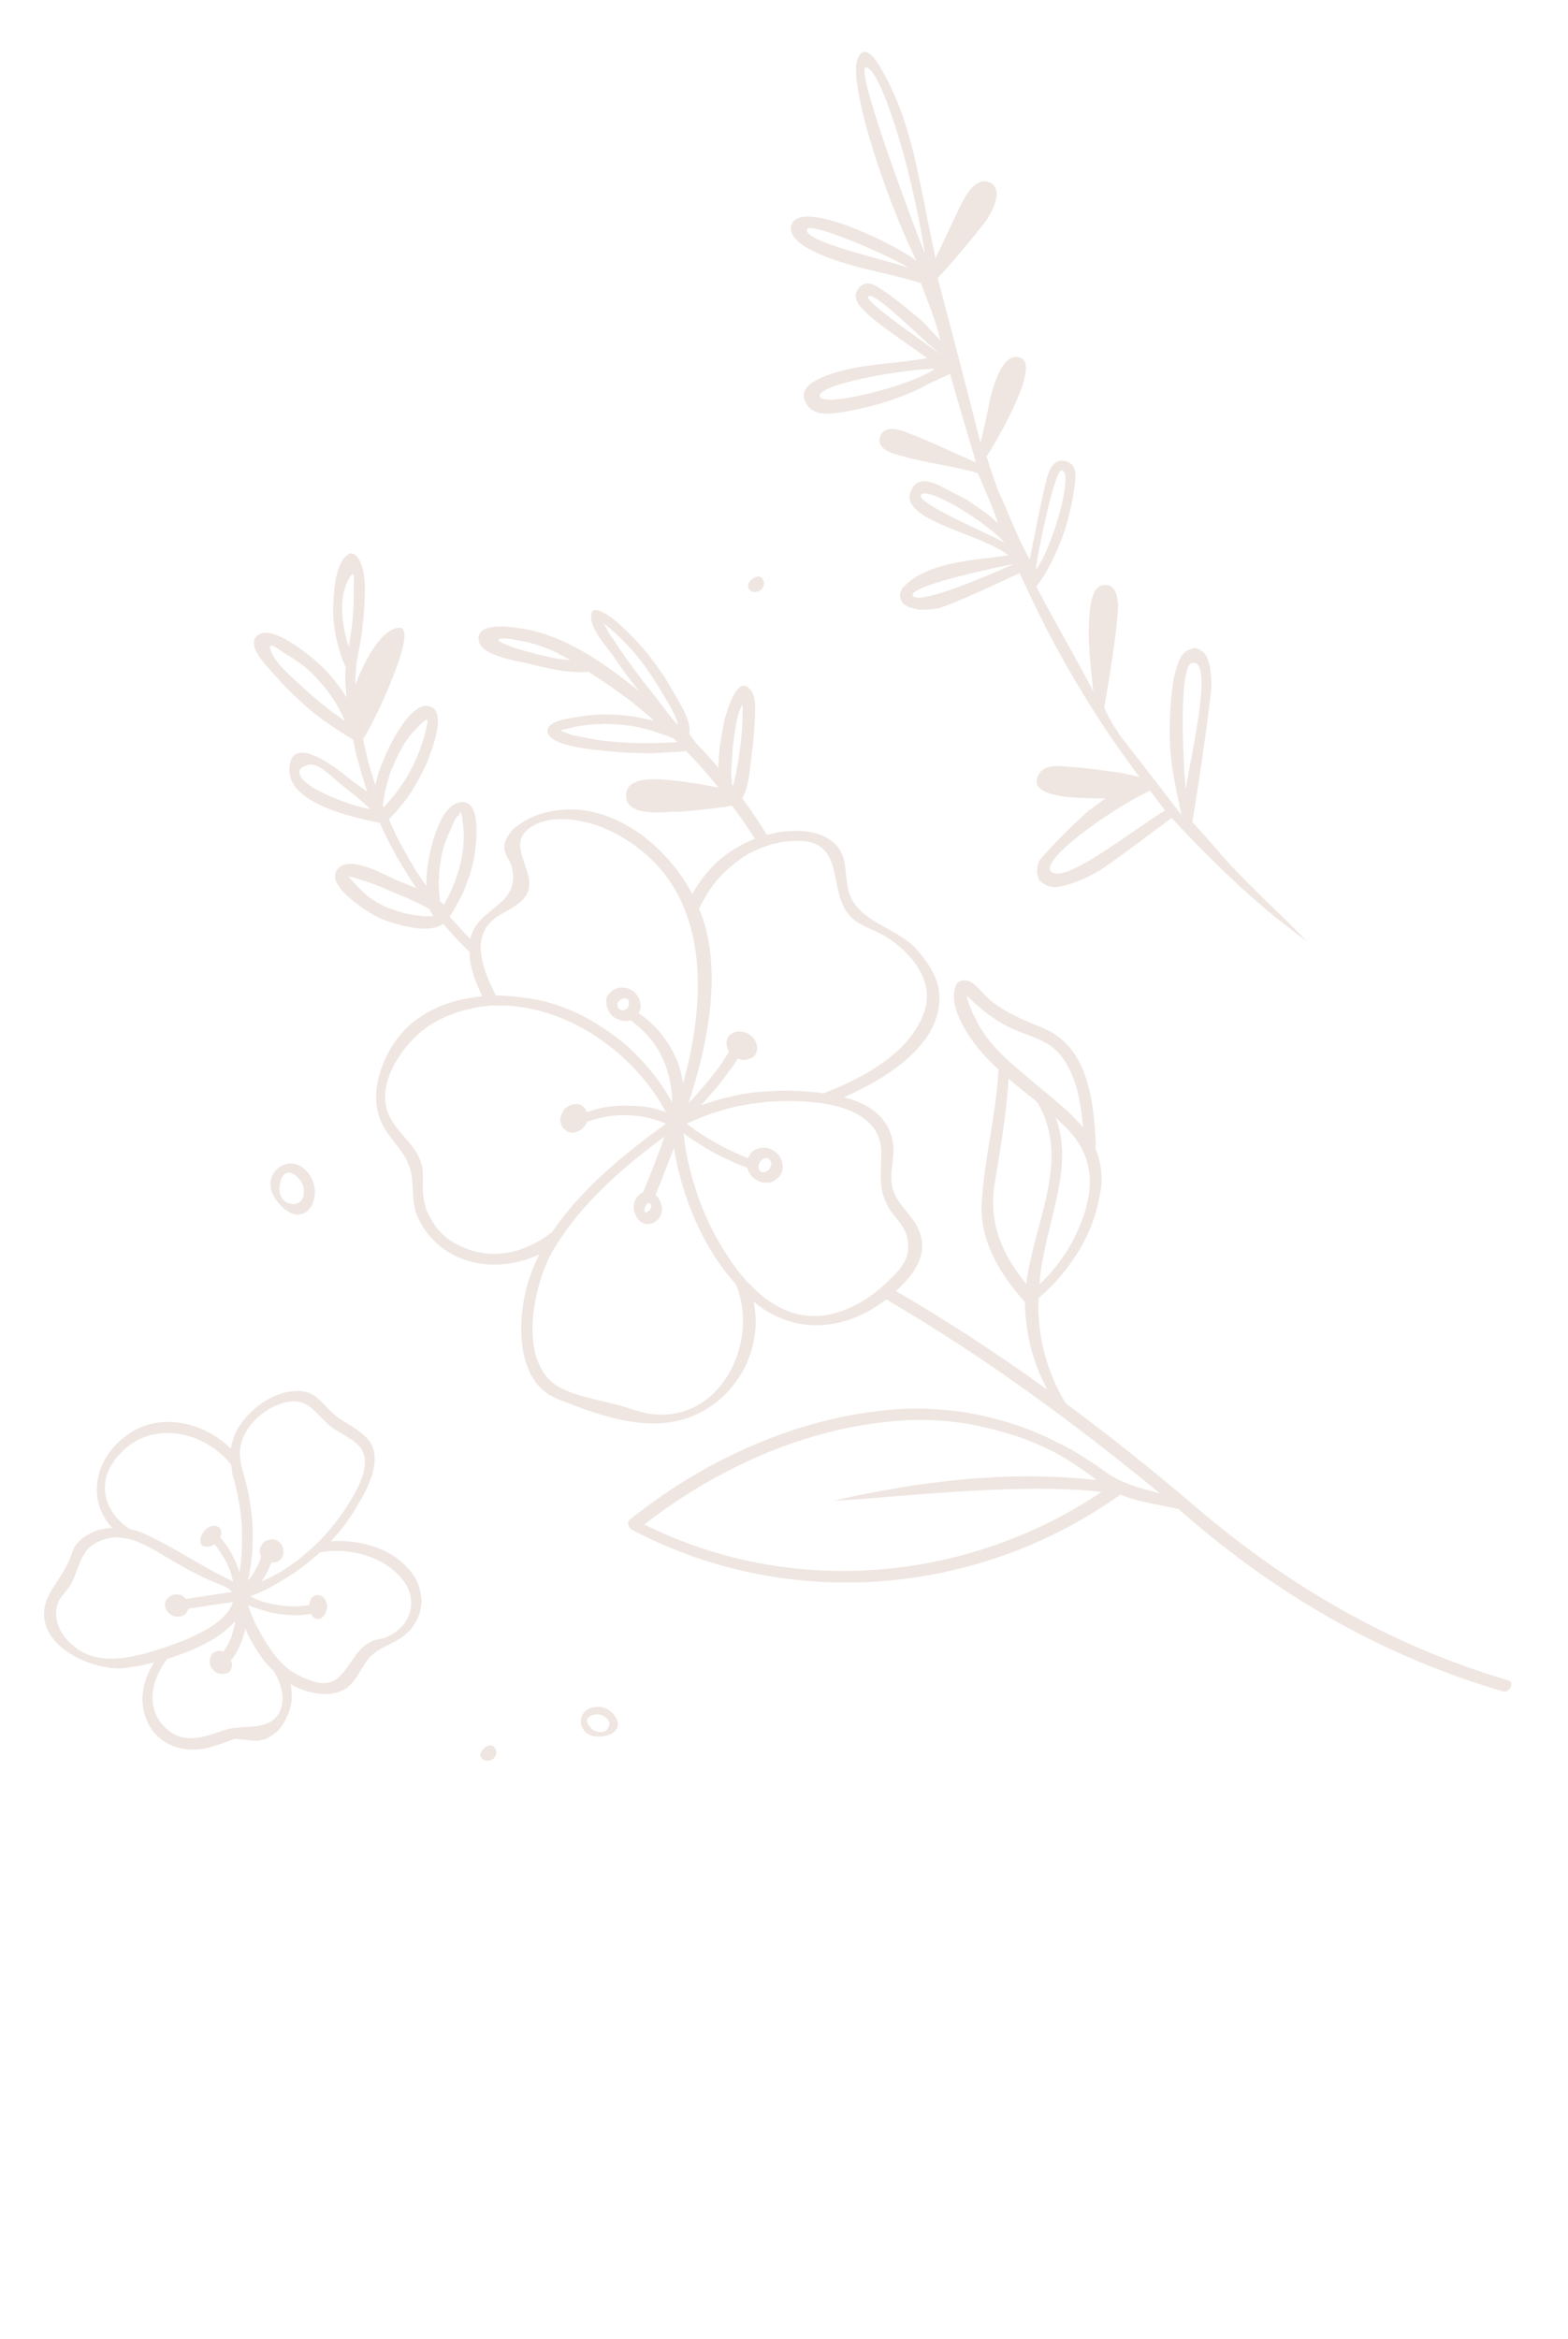 <svg version="1.2" xmlns="http://www.w3.org/2000/svg" viewBox="0 0 356 531" width="356" height="531">
	<title>Flower Elements-svg</title>
	<defs>
		<clipPath clipPathUnits="userSpaceOnUse" id="cp1">
			<path d="m355.87 372.44l-112.28 94.26l-235.86-280.98l112.28-94.25z" />
		</clipPath>
		<clipPath clipPathUnits="userSpaceOnUse" id="cp2">
			<path d="m-0.56 373.53l42.52-73.64l68.9 39.78l-42.52 73.64z" />
		</clipPath>
		<clipPath clipPathUnits="userSpaceOnUse" id="cp3">
			<path d="m-959.22 91.45l112.3 94.23l-235.79 280.99l-112.29-94.22z" />
		</clipPath>
	</defs>
	<style>
		.s0 { fill: #efe6e1 } 
	</style>
	<g id="Flower_Elements">
		<g id="Сгруппировать_368">
			<g id="Сгруппировать_366">
				<g id="Clip-Path: Сгруппировать_305" clip-path="url(#cp1)">
					<g id="Сгруппировать_305">
						<path id="Контур_233" fill-rule="evenodd" class="s0" d="m143 345c16-12.9 36.2-22.4 56.8-24.7q4.6-0.6 9.3-0.5q4.6 0.1 9.2 0.7q4.6 0.7 9.1 2q4.4 1.2 8.7 3.1q1.9 0.8 3.8 1.8q1.9 0.9 3.7 1.9q1.8 1.1 3.5 2.2q1.8 1.1 3.5 2.4c3.8 2.8 8.2 4 12.7 5.1c-19.7-16.2-40-31.1-62.1-44c-9 7-20.6 8.4-30.1 0.5c0.5 2.4 0.6 4.9 0.3 7.3c-0.3 2.4-1 4.8-2 7c-1.1 2.3-2.5 4.3-4.1 6.1c-1.7 1.8-3.6 3.3-5.8 4.5c-10.4 5.8-22.6 1.3-32.9-2.8c-9.4-3.7-9.2-17.2-7-25.5q0.3-1 0.6-1.9q0.3-0.9 0.6-1.8q0.4-0.9 0.8-1.8q0.4-0.9 0.8-1.8c-9.8 4.6-22.3 2.5-27.5-8.3c-1.3-2.9-1-5.4-1.3-8.3c-0.5-6.6-4.6-8.3-6.9-13.2c-2.8-5.7-0.7-12.8 2.5-17.8c4.5-7 12.2-10.3 20.3-11c-1.5-3.2-2.9-6.6-2.9-10.1q-3.2-3.1-6-6.4c-3.4 2.7-11.6-0.1-14.5-1.3c-2.1-1-13.7-8-8.9-11.6c3-2.3 10.1 1.8 13 3.1c1 0.4 2.6 1 4.3 1.7q-1.2-1.8-2.3-3.6q-1.1-1.8-2.2-3.6q-1-1.9-2-3.8q-0.9-1.9-1.8-3.8c-6.3-1.3-20.8-4.4-20.5-12.2c0.3-8.8 11.6 0.5 13.8 2.3c0.7 0.6 2.3 1.6 3.9 2.9q-0.5-1.5-0.9-2.9q-0.5-1.5-0.9-3q-0.4-1.4-0.8-2.9q-0.3-1.5-0.6-3q-0.1 0-0.1-0.1q0 0 0 0q0 0-0.1 0q0 0 0-0.1q-2.4-1.4-4.7-3q-2.3-1.5-4.5-3.3q-2.1-1.8-4.1-3.7q-2.1-2-3.9-4.1c-1.4-1.6-6.9-6.7-4.6-9.2c2.7-2.9 9.6 2.5 11.5 3.9q1.3 1 2.6 2.2q1.3 1.1 2.4 2.4q1.1 1.2 2.1 2.6q1 1.3 1.9 2.8q-0.2-1.8-0.3-3.6q0-0.5 0-0.9q0-0.4 0-0.8q0-0.4 0-0.9q0.1-0.4 0.1-0.8q0 0 0 0q0-0.1-0.1-0.1q0 0 0 0q0-0.1 0-0.1q-0.8-1.6-1.3-3.4q-0.5-1.7-0.9-3.6q-0.3-1.8-0.5-3.6q-0.1-1.8 0-3.6c0.1-3.2 0.5-9.4 3.5-11.3q0.2 0 0.4-0.1q0.2 0 0.4 0.1q0.2 0 0.4 0.1q0.1 0.1 0.3 0.2c2.9 2.7 2.1 9.9 1.9 13.5q-0.1 1.3-0.3 2.7q-0.1 1.3-0.3 2.6q-0.2 1.4-0.5 2.7q-0.2 1.3-0.5 2.6q-0.1 0.6-0.1 1.3q-0.1 0.6-0.1 1.3q-0.1 0.6-0.1 1.3q0 0.7 0 1.3q0.1-0.1 0.1-0.1c1.2-3.3 5.3-12.5 9.9-12.7c4.8-0.2-7.1 24.4-8.3 25.2q0.3 1.3 0.6 2.6q0.3 1.4 0.6 2.7q0.4 1.3 0.8 2.6q0.4 1.3 0.8 2.6q0.2-0.7 0.4-1.4q0.2-0.8 0.4-1.5q0.3-0.7 0.5-1.4q0.3-0.7 0.6-1.4c1-2.7 6.2-13.7 10.6-12.1c3.9 1.4 0.1 10.4-0.7 12.6q-0.8 1.8-1.7 3.5q-1 1.8-2 3.4q-1.1 1.7-2.4 3.2q-1.2 1.5-2.6 2.9q0.9 2 1.8 4q1 1.9 2.1 3.8q1 1.9 2.2 3.8q1.2 1.8 2.4 3.6q0-0.7 0-1.3q0.1-0.7 0.1-1.3q0-0.7 0.1-1.3q0.1-0.6 0.2-1.3c0.5-3.6 2.8-13.9 7.8-13.9c4.6 0 3 10.4 2.6 12.9q-0.4 1.8-0.9 3.5q-0.6 1.7-1.2 3.3q-0.7 1.7-1.6 3.2q-0.8 1.6-1.8 3.1q2.3 2.6 4.7 5.1q0 0 0-0.1c1.6-7.3 11.5-7.3 9.4-16.2c-0.5-2.2-2.1-2.9-1.6-5.5q0.2-0.6 0.5-1.2q0.3-0.5 0.6-1q0.4-0.5 0.8-1q0.5-0.4 1-0.7c4.3-3.4 10.7-4.3 15.9-3.4c10.1 1.8 18.9 9.7 23.8 18.9q1.1-2.1 2.6-4q1.5-1.9 3.3-3.6q1.9-1.6 3.9-2.8q2.1-1.3 4.4-2.2q-2.5-3.9-5.2-7.5q-0.4 0.1-0.8 0.1q-0.4 0.1-0.8 0.2q-0.5 0-0.9 0.1q-0.4 0-0.8 0.1q-1.3 0.2-2.6 0.3q-1.4 0.2-2.7 0.3q-1.3 0.1-2.6 0.2q-1.3 0.1-2.6 0.1c-2.9 0.2-11.1 0.9-10.2-4.4c0.8-4.3 9.7-2.8 12.5-2.5q1.1 0.1 2.1 0.3q1.1 0.1 2.1 0.3q1.1 0.2 2.1 0.4q1.1 0.2 2.1 0.4q-3.4-4.3-7.3-8.3q-2 0.2-4 0.3q-1.9 0.1-3.9 0.2q-2 0-4-0.1q-2 0-4-0.2c-2.4-0.3-15.9-0.9-15.6-4.9c0.2-2.1 4.4-2.6 5.9-2.9q1.7-0.3 3.4-0.5q1.8-0.2 3.6-0.2q1.7 0 3.5 0.1q1.7 0.2 3.5 0.4c0.8 0.2 2.5 0.5 4.3 0.9q-1.3-1.2-2.7-2.3q-1.4-1.2-2.8-2.3q-1.5-1.1-2.9-2.1q-1.5-1.1-3-2.1q-1.8-1.2-3.5-2.3c-4.8 0.5-10.1-1-14.7-2.1c-2-0.4-9.4-1.7-10.1-4.6c-1.5-5.4 9.5-3.2 11.8-2.7c8.9 2 17.3 8 24.5 13.8q-3.1-3.9-5.9-8c-1.5-2.1-4.4-5.3-4.9-8c-1-5.5 5.4-0.1 7.1 1.5q1.6 1.5 3.2 3.2q1.5 1.7 2.9 3.4q1.4 1.8 2.7 3.7q1.3 1.9 2.4 3.9c1.3 2.4 4.5 7 3.9 10q0 0 0 0q0 0 0 0q0 0 0 0q0 0 0 0c0 0 1.6 2.2 1.6 2.2q2.6 2.6 5 5.5q0-1.2 0.1-2.4q0.1-1.2 0.2-2.3q0.2-1.2 0.4-2.4q0.2-1.2 0.4-2.3c0.3-1.9 3.2-13.3 6.6-7.7c0.9 1.5 0.6 4.1 0.6 5.7q-0.1 1.1-0.1 2.2q-0.1 1.2-0.2 2.3q-0.1 1.1-0.2 2.2q-0.2 1.1-0.3 2.2c-0.2 1.4-0.5 7.1-2.1 9.4q3 4.1 5.6 8.3q0.6-0.1 1.2-0.2q0.6-0.2 1.2-0.3q0.6-0.1 1.2-0.2q0.6-0.1 1.2-0.1c3.7-0.3 8 0.2 10.8 3c3.1 3.2 1.8 7.4 3.2 11.3c2.1 6.2 10.5 7.6 14.9 12.2c2.9 3.2 5.6 7.1 5.5 11.5c-0.1 10.8-12.3 18.3-21.7 22.4c3.5 0.9 6.7 2.4 8.8 5q0.7 0.9 1.2 1.8q0.5 1 0.8 2q0.3 1 0.4 2.1q0.1 1.1 0 2.1c-0.1 2.1-0.6 4.2-0.4 6.3c0.5 4.3 3.6 6.3 5.6 9.6c2.6 4.7 1.3 8.7-2.2 12.7q-1.1 1.2-2.4 2.4c11.9 6.9 23.3 14.4 34.4 22.4q-1.2-2.3-2.2-4.7q-0.9-2.4-1.6-5q-0.6-2.5-0.9-5.1q-0.4-2.5-0.4-5.1c-5.7-6.4-10.3-13.8-9.8-22.7c0.6-10.1 3.3-19.9 3.8-30.1q-1.1-1-2.1-2c-3.4-3.4-8.5-10.3-8-15.4c0.2-1.9 0.9-3.1 2.9-2.8c1.8 0.3 4.3 3.7 5.6 4.7c3.6 2.8 7.3 4.3 11.5 6c10.5 4.2 11.7 16.6 12.2 26.6q0 0.1 0 0.2q0 0.1-0.1 0.1q0 0.1 0 0.2q0 0.1-0.1 0.1q0.6 1.3 0.9 2.6q0.4 1.4 0.5 2.7q0.1 1.4 0.1 2.8q-0.1 1.3-0.4 2.7c-1.5 9.1-6.9 17.4-13.9 23.4q-0.2 3.1 0.2 6.2q0.3 3.2 1.1 6.2q0.8 3 2 5.9q1.2 2.9 2.9 5.6q15.2 11.3 29.7 23.7c21 17.9 44.3 31.4 70.8 39.2c1.5 0.5 0.1 2.9-1.2 2.5c-26.1-7.6-49.3-20.7-70-38.2q-1.9-1.6-3.7-3.2c-4.2-1-9.4-1.6-13.2-3.3c-32.4 23.1-75.5 26.7-110.9 8c-0.7-0.4-1.3-1.6-0.5-2.3zm13.5-178.4q0 0 0 0q0 0 0 0zm-76.2-31.9c-0.1-2.5 0.6-6.4-1.2-3.1c-2.3 4.2-1.5 10.3 0.1 15.3c0.2-1.5 0.5-3.1 0.7-4.8q0.1-0.9 0.2-1.8q0.1-1 0.1-1.9q0.1-0.9 0.1-1.8q0-1 0-1.9zm70.1 32q-1.2-0.4-2.3-0.8q-1.2-0.3-2.4-0.6q-1.1-0.3-2.3-0.5q-1.2-0.1-2.4-0.3q-1.2-0.1-2.3-0.1q-1.2-0.1-2.3 0q-1.2 0-2.4 0.1q-1.1 0.1-2.3 0.3q-0.4 0.1-0.8 0.1q-0.4 0.1-0.8 0.2q-0.4 0.1-0.8 0.2q-0.4 0.1-0.8 0.2q-2.1 0.3-0.1 0.8q0.3 0.2 0.7 0.3q0.3 0.1 0.6 0.2q0.4 0.1 0.7 0.2q0.4 0 0.8 0.1c7.5 1.8 15 1.8 22.6 1.4q-0.4-0.4-0.8-0.8c-1.1-0.5-2.2-0.9-2.6-1zm-34.2-21.6c-5.1-0.6-3 0.8 0.7 2q1.6 0.5 3.1 0.9q1.6 0.5 3.2 0.8q1.5 0.4 3.1 0.7q1.6 0.2 3.2 0.4q-1.5-0.9-3.1-1.7q-1.6-0.8-3.3-1.4q-1.6-0.6-3.4-1q-1.7-0.4-3.5-0.7zm34.1 12.1q-0.9-1.5-1.9-3q-0.9-1.5-2-3q-1.1-1.4-2.2-2.8q-1.2-1.4-2.4-2.6q-0.6-0.6-1.1-1.1q-0.6-0.6-1.2-1.1q-0.5-0.5-1.1-1q-0.6-0.5-1.2-1q-0.1 0-0.1 0q0 0 0 0q0 0 0 0q0 0 0 0q0.3 0.5 0.6 1q0.2 0.5 0.5 1q0.3 0.5 0.6 1q0.4 0.4 0.7 0.9c2.6 4.1 5.6 8 8.6 11.8c0.7 0.8 4.3 5.8 5.8 7.3c-0.3-2.3-2.8-5.9-3.6-7.4zm16.4 20.2c0.4-1.7 0.7-3.4 1-5.2q0.2-1.4 0.4-2.9q0.2-1.5 0.3-2.9q0.1-1.5 0.2-3q0-1.5 0-2.9q0-0.1 0-0.2q0-0.1 0-0.1q0-0.1 0-0.2q0 0 0-0.1q-0.1 0.2-0.2 0.4q-0.2 0.2-0.2 0.4q-0.1 0.3-0.2 0.5q-0.1 0.2-0.2 0.4q-0.2 0.6-0.3 1.2q-0.1 0.6-0.3 1.1q-0.1 0.6-0.2 1.2q-0.1 0.6-0.2 1.2q-0.1 0.8-0.2 1.6q-0.1 0.7-0.2 1.5q-0.1 0.8-0.1 1.6q-0.1 0.8-0.1 1.5q-0.1 0.7-0.1 1.4q-0.1 0.7-0.1 1.4q0 0.7 0.1 1.4q0 0.7 0.1 1.4q0.1 0.1 0.2 0.3q0.2-0.5 0.3-1zm59.1 91.5c-1.4 8.8 1.8 16 7.2 22.6c1.7-13.9 10.3-28.2 2.5-41.3c-2.2-1.8-4.4-3.5-6.5-5.3c-0.5 8.1-1.9 16-3.2 24zm15.1-29.2c-3-3.9-7.8-4.5-12-6.6q-1.2-0.6-2.3-1.3q-1.1-0.7-2.2-1.5q-1.1-0.8-2.1-1.7q-1.1-0.9-2-1.8q-0.6-0.5-0.8-0.8q0.1 0.7 0.3 1.3q0.2 0.7 0.5 1.3q0.2 0.7 0.5 1.3q0.3 0.6 0.6 1.2c3 6.4 7.9 10 13.1 14.5c4.2 3.5 8.4 6.7 11.4 10.4c-0.5-5.7-1.5-11.9-5-16.3zm-0.1 15.1q-0.5-0.5-1.1-1.1c3.1 8.4 0.6 16.6-1.6 26q-0.4 1.5-0.7 3q-0.3 1.5-0.6 2.9q-0.3 1.5-0.5 3q-0.2 1.5-0.3 3q1.7-1.6 3.3-3.5q1.5-1.9 2.8-3.9q1.3-2 2.3-4.2q1-2.2 1.8-4.5c2.7-8.5 1-14.9-5.4-20.7zm-115.6 29.7c-4.2 7.7-7.9 25.4 2.1 30.6c4.3 2.2 9.9 2.9 14.5 4.3q0.8 0.2 1.5 0.5q0.7 0.2 1.4 0.4q0.8 0.2 1.5 0.4q0.7 0.2 1.5 0.3c15.8 2.1 24.7-16.1 19.5-29.1q0 0 0 0q0-0.1 0-0.1q-0.1-0.1-0.1-0.1q0 0 0-0.1c-7.5-8.3-12.3-19.9-14.1-31q-2 5.4-4.2 10.7q0.3 0.3 0.6 0.6q0.2 0.4 0.4 0.7q0.2 0.4 0.3 0.8q0.2 0.4 0.2 0.9q0 0.5-0.1 1.1q-0.2 0.6-0.5 1.1q-0.4 0.5-0.9 0.8q-0.5 0.4-1 0.5c-2.3 0.6-3.8-1.6-3.9-3.6q0-0.6 0.1-1.1q0.1-0.5 0.4-1q0.3-0.5 0.7-0.8q0.4-0.4 0.9-0.6q2.6-6.3 4.9-12.7c-8.7 6.4-17.7 14.2-23.6 23.1q-0.1 0.2-0.2 0.3q-0.1 0.2-0.2 0.4q-0.2 0.1-0.3 0.3q-0.1 0.2-0.1 0.3q-0.7 1-1.3 2.1zm21.1-9.6q0 0 0 0q0.1 0.1 0.1 0.1q0 0.1 0 0.1q0 0.1 0 0.1q0 0 0 0.1q0.1 0 0.2-0.1q0.1 0 0.1 0q0.1 0 0.2 0q0.1-0.1 0.1-0.1q0.2-0.1 0.4-0.3q0.1-0.1 0.3-0.3q0.1-0.2 0.1-0.4q0.1-0.2 0.1-0.4c-0.1-0.3-0.3-0.6-0.6-0.6c-0.7 0.2-1 1.2-1 1.8zm-58.2-22.2c2 5 6.8 7 7.8 12.5c0.3 2.1-0.1 4.2 0.2 6.2q0.2 1.9 0.9 3.7q0.8 1.7 1.9 3.3q1.1 1.5 2.6 2.7q1.5 1.1 3.3 1.9c7 3.3 14.5 1.4 20.4-3.2q0 0 0 0q0.1 0 0.1 0q0 0 0 0q0 0 0 0c6.6-9.9 16.9-18.2 25.9-24.7q-2.1-0.9-4.4-1.4q-2.2-0.5-4.5-0.5q-2.3-0.1-4.6 0.3q-2.3 0.4-4.5 1.2q0 0.1 0 0.2q-0.3 0.6-0.7 1q-0.4 0.5-1 0.8q-0.5 0.3-1.1 0.4q-0.7 0.1-1.3-0.1q-0.5-0.2-0.9-0.6q-0.5-0.4-0.7-0.9q-0.2-0.5-0.3-1.1q0-0.6 0.2-1.1q0 0 0-0.1q0 0 0 0q0 0 0 0q0 0 0-0.1c0.1 0 0 0 0.1-0.1q0.2-0.6 0.6-1.1q0.4-0.5 1-0.8q0.5-0.3 1.1-0.4q0.7-0.1 1.3 0q0.3 0.1 0.6 0.3q0.2 0.2 0.5 0.4q0.2 0.2 0.4 0.5q0.1 0.3 0.2 0.6q2.2-0.8 4.5-1.2q2.2-0.3 4.5-0.3q2.3 0 4.6 0.3q2.3 0.4 4.4 1.2c-7.2-13.6-23-24.7-38.7-24.2q-0.2 0-0.5 0q-0.2 0-0.4 0q-0.3 0-0.5 0q-0.2 0.1-0.5 0.1q-1.6 0.1-3.2 0.5q-1.6 0.3-3.2 0.8q-1.5 0.5-3 1.1q-1.5 0.7-2.9 1.5c-5.9 3.4-13.1 13-10.2 20.4zm2.2-49.7q-1.1-0.5-2.1-0.9q-1.1-0.5-2.1-0.9q-1.1-0.4-2.1-0.8q-1.1-0.4-2.2-0.7c-0.8-0.3-1.6-0.5-2.4-0.7q-0.1 0-0.1 0q-0.1 0-0.1 0q-0.1 0-0.1-0.1q-0.1 0-0.1 0c2 2.1 3.6 4.2 6.2 5.7q0.9 0.6 2 1.1q1 0.5 2.1 0.8q1 0.4 2.1 0.7q1.2 0.3 2.3 0.5q0.6 0.1 1.1 0.1q0.6 0.1 1.2 0.2q0.6 0 1.2 0q0.6 0 1.2 0q-0.1-0.2-0.3-0.4q-0.1-0.2-0.2-0.4q-0.1-0.2-0.2-0.4q-0.1-0.2-0.2-0.4q-0.9-0.5-1.8-1q-0.8-0.4-1.8-0.8q-0.9-0.5-1.8-0.9q-0.9-0.3-1.8-0.7zm-12.7-24.8c-1.5-1.1-5.2-5.1-7.4-4.6c-4.9 1.2-0.5 4.4 1 5.3q1.5 0.8 3.1 1.6q1.5 0.7 3.2 1.3q1.6 0.6 3.2 1.1q1.7 0.5 3.4 0.8c-0.4-0.4-0.7-0.7-1.1-1c-1.7-1.6-3.6-3-5.4-4.5zm-5.3-23.8q-0.8-0.9-1.7-1.8q-0.9-0.8-1.9-1.6q-1-0.7-2-1.4q-1-0.7-2.1-1.3c-1.3-0.8-3.8-3-3.2-0.8c1.1 3.4 6 7.2 8.5 9.6q1 0.9 2 1.7q1 0.9 2.1 1.7q1 0.9 2.1 1.6q1.1 0.8 2.2 1.6q-0.5-1.3-1.2-2.5q-0.6-1.3-1.4-2.4q-0.8-1.2-1.6-2.3q-0.9-1.1-1.8-2.1zm24.3 11.7c0.5-2.3 1.1-3.7-1.1-1.7q-0.6 0.6-1.2 1.3q-0.7 0.6-1.2 1.3q-0.6 0.8-1.1 1.5q-0.5 0.8-0.9 1.6q-0.6 0.9-1 1.9q-0.5 1-0.9 2q-0.5 1-0.8 2.1q-0.3 1-0.6 2.1q-0.1 0.6-0.3 1.1q-0.1 0.6-0.2 1.2q-0.1 0.5-0.2 1.1q-0.1 0.6-0.2 1.2q0.1 0.2 0.2 0.5q1.7-1.8 3.2-3.8q1.5-2 2.7-4.2q1.2-2.2 2.1-4.5q0.9-2.3 1.5-4.7zm8.4 20.2l-0.1-0.9q-0.3-1.8-0.6-0.4c-1 0.4-1.6 2.5-2 3.4q-0.5 0.9-0.8 1.8q-0.4 0.9-0.7 1.9q-0.3 0.9-0.5 1.9q-0.2 0.9-0.3 1.9q-0.2 1.1-0.3 2.2q0 1.1-0.1 2.1q0 1.1 0.1 2.2q0.1 1.1 0.2 2.2q0.1 0.1 0.2 0.2q0.1 0.1 0.3 0.2q0.1 0.1 0.2 0.2q0.1 0.1 0.2 0.2c3.2-5.7 5.3-12.6 4.2-19.1zm34.1 2.6c-5.2-2.7-14.8-4.9-19.7-0.2c-3.9 3.8 2.5 9.6 0.3 14.1c-2 3.9-7.4 4.2-9.5 8.1c-2.6 4.6 0.2 10.8 2.4 15.1q2 0 3.9 0.2q2 0.2 3.9 0.5q1.9 0.3 3.8 0.8q1.9 0.5 3.7 1.2q4 1.5 7.5 3.7q3.6 2.2 6.8 4.9q3.1 2.8 5.8 6.1q2.6 3.2 4.6 6.9q0-2.7-0.6-5.4q-0.6-2.7-1.8-5.1q-1.2-2.5-3-4.5q-1.8-2.1-4.1-3.7q-0.3 0.1-0.6 0.2q-0.3 0-0.6 0q-0.3 0-0.6-0.1q-0.4 0-0.7-0.2q-0.7-0.2-1.4-0.7q-0.6-0.5-1-1.3q-0.4-0.7-0.5-1.5q-0.1-0.8 0-1.6q0.1 0 0.1-0.1q0 0 0-0.1q0 0 0.1-0.1q0 0 0 0q0.4-0.6 0.9-1q0.4-0.4 1-0.6q0.6-0.3 1.3-0.3q0.6 0 1.2 0.1q0.7 0.2 1.4 0.7q0.6 0.4 1 1.1q0.5 0.6 0.6 1.4q0.2 0.7 0.1 1.5q-0.1 0.1-0.1 0.3q0 0.1-0.1 0.2q0 0.2-0.1 0.3q0 0.1-0.1 0.2q2 1.4 3.7 3.1q1.7 1.8 3 3.8q1.3 2.1 2.2 4.3q0.8 2.3 1.2 4.7c5.8-20.9 6.1-45.8-16-57zm70.9 40.3c2.1-6.7-3.4-13.2-8.8-16.5c-2.7-1.7-5.7-2.3-8-4.5c-5.5-5.5-0.9-17.3-12-17.3q-0.9 0-1.9 0.1q-1 0-1.9 0.2q-1 0.2-1.9 0.4q-0.9 0.3-1.9 0.6q0 0 0 0q-0.1 0-0.1 0.1q0 0-0.1 0q0 0-0.1 0q-2.4 0.9-4.6 2.3q-2.2 1.5-4.1 3.3q-1.9 1.8-3.3 3.9q-1.5 2.2-2.6 4.6q0.2 0.4 0.4 0.8q0.1 0.5 0.3 0.9q0.2 0.4 0.3 0.9q0.1 0.4 0.3 0.9c3.6 12.6 0.5 27.9-3.7 40.6q1.3-1.4 2.5-2.8q1.3-1.4 2.4-2.8q1.2-1.5 2.3-3q1-1.5 2-3.1c-0.7-1.3-0.9-3.1 0.4-4c1.5-1.2 3.8-0.6 5 0.7c1.1 1.1 1.5 3.2 0.2 4.4q-0.4 0.3-0.8 0.4q-0.5 0.2-0.9 0.3q-0.5 0.1-1 0q-0.4-0.1-0.9-0.3q-0.9 1.5-1.9 2.8q-1 1.4-2 2.7q-1.1 1.3-2.2 2.6q-1.1 1.3-2.2 2.5q2.4-0.8 4.8-1.5q2.5-0.6 5-1.1q2.5-0.4 5-0.5q2.6-0.2 5.1-0.2c2.4 0.1 5.2 0.2 7.9 0.6c8.8-3.4 20.1-9.3 23-19zm-69.8-1.5q-0.1 0.3 0 0.6q0 0.2 0.1 0.5q0.2 0.2 0.4 0.4q0.2 0.1 0.5 0.1q0.3 0.1 0.6 0q0.4-0.2 0.6-0.4q0.2-0.2 0.3-0.5q0.1-0.3 0.1-0.7c0.1-1.7-2.1-1.1-2.6 0zm65.8 53.4c-0.7-3.2-2.8-4.4-4.4-7.2c-2.3-4.2-1.5-7.7-1.5-12.3c-0.2-11.6-16.7-12-25.3-11.5q-2.4 0.2-4.9 0.6q-2.4 0.4-4.8 1q-2.4 0.7-4.7 1.5q-2.3 0.9-4.5 1.9q1.6 1.2 3.2 2.3q1.7 1.1 3.5 2.1q1.7 1 3.5 1.8q1.8 0.9 3.7 1.6q0.3-0.6 0.7-1.1q0.4-0.5 1-0.8q0.6-0.3 1.2-0.4q0.6-0.1 1.3 0q0.8 0.1 1.4 0.5q0.7 0.4 1.3 1q0.5 0.6 0.8 1.4q0.2 0.7 0.2 1.5q0 0.7-0.3 1.4q-0.4 0.7-0.9 1.1q-0.5 0.5-1.2 0.8q-0.7 0.2-1.4 0.2q-0.8 0-1.5-0.3q-0.6-0.2-1.2-0.7q-0.6-0.4-1-1.1q-0.4-0.6-0.5-1.3q-2-0.7-3.9-1.6q-1.8-0.8-3.7-1.8q-1.8-1-3.5-2.1q-1.8-1.1-3.4-2.3q0.4 4.1 1.4 8q1 4 2.4 7.8q1.5 3.8 3.4 7.4q2 3.6 4.3 6.9q1.1 1.5 2.3 2.8q0.1 0.2 0.2 0.3q0.1 0.2 0.2 0.3q0.2 0.1 0.3 0.3q0.1 0.1 0.3 0.2c4.6 5 10.6 8.5 17.9 7.2c5.3-1 10-4 13.8-7.7c3.1-2.9 5.2-5.4 4.3-9.7zm-33.8-16.3c0 0.8 0.4 1.5 1.3 1.3q0.4-0.1 0.6-0.2q0.3-0.2 0.5-0.4q0.2-0.3 0.3-0.6q0.2-0.3 0.2-0.6q0-0.2 0-0.5q-0.1-0.2-0.3-0.4q-0.1-0.2-0.3-0.3q-0.2-0.2-0.5-0.2q-0.3 0-0.7 0.2q-0.3 0.1-0.5 0.4q-0.3 0.2-0.4 0.6q-0.2 0.3-0.2 0.7zm77.9 73.9c-20.2-2.3-50.6 1.7-60.9 2c19.9-4.5 39.6-6.9 59.7-4.7q-1-0.9-2.2-1.7q-1.1-0.8-2.2-1.5q-1.1-0.8-2.3-1.5q-1.2-0.7-2.4-1.4q-4.4-2.3-9.1-3.9q-4.7-1.5-9.6-2.5q-4.8-0.9-9.8-1.1q-5-0.2-9.9 0.4c-19.9 2-39.5 11.1-55.1 23.3c33.3 16.6 73.1 13.2 103.8-7.4z" />
					</g>
				</g>
			</g>
			<path id="Контур_249" fill-rule="evenodd" class="s0" d="m266 185.7c-5.6 4.1-10.8 8.2-16.3 11.9q-1.1 0.6-2.2 1.2q-1.1 0.6-2.2 1q-1.2 0.5-2.4 0.9q-1.2 0.4-2.4 0.6q-0.6 0.1-1.2 0.1q-0.6-0.1-1.2-0.2q-0.6-0.2-1.2-0.6q-0.5-0.3-0.9-0.7q-0.3-0.6-0.4-1.2q-0.2-0.6-0.1-1.2q0-0.7 0.2-1.3q0.1-0.6 0.5-1.1q1.1-1.3 2.3-2.6q1.2-1.3 2.5-2.6q1.2-1.2 2.5-2.5q1.3-1.2 2.6-2.4q0.5-0.5 1.1-1q0.7-0.4 1.3-0.9q0.6-0.5 1.2-0.9q0.6-0.5 1.3-0.9c-2.9-0.1-4.5-0.1-6-0.2c-1.2 0-2.5-0.1-3.7-0.3c-4.2-0.6-6.4-2-5.9-3.9c0.8-3.1 3.7-3.1 6.1-2.9c4.1 0.2 8.3 0.8 12.5 1.4c1.2 0.1 2.3 0.5 4.7 1q-4-5.4-7.8-11q-3.7-5.6-7.1-11.4q-3.4-5.8-6.5-11.8q-3-6-5.8-12.1c-1.8 0.8-13.6 6.5-18.4 8q-0.7 0.1-1.5 0.2q-0.7 0.1-1.4 0.1q-0.7 0-1.4 0q-0.8-0.1-1.5-0.3c-3.1-0.6-4-3.4-1.6-5.4c6.2-5.9 19.6-5.7 23.2-6.7c-6.5-5-24.9-7.9-22.1-14.5c1.9-4.6 6.8-1 9.9 0.5q1.4 0.7 2.7 1.4q1.3 0.8 2.5 1.7q1.2 0.8 2.4 1.7q1.2 1 2.3 2c-1.1-3.5-4.6-11.4-4.6-11.4c-4.9-1.5-12.4-2.4-17.3-3.9c-1.5-0.4-5.9-1.4-4.9-4.3c1.2-3.5 5.9-1 7.7-0.4c4.5 1.8 8.9 3.9 14.1 6.2c-2-6.7-3.9-13.1-5.9-20.1c-1.7 0.8-3.3 1.5-4.8 2.2q-2.3 1.3-4.7 2.3q-2.5 1-5 1.8q-2.5 0.8-5.1 1.4q-2.5 0.6-5.1 1c-2.4 0.3-7.1 1.3-8.4-3.1c-1.1-4 6.9-5.9 9.6-6.6c5.5-1.3 12.3-1.5 18.3-2.6c-0.9-0.8-10.6-7.2-13.5-10c-1.5-1.5-3.9-3.5-2.1-5.8c1.8-2.4 4.2-0.5 6 0.7c2.8 1.9 5.3 4.1 7.9 6.2c1.2 1 3.4 3.6 4.7 4.8q-0.4-1.6-0.9-3.3q-0.5-1.6-1.1-3.2q-0.6-1.6-1.2-3.2q-0.6-1.6-1.2-3.2c-4-1.4-11.8-2.9-15.8-4.1c-3.1-0.9-15-4.3-13.6-9.1c1.9-6.4 24.7 4.9 28.4 8.2c-7.5-15.4-15.5-40.4-13.4-45.9c1.4-3.4 3.6-0.7 4.8 1.3c5.1 8.3 7.5 17.4 9.4 26.8c1.1 5.3 2.1 10.6 3.5 17.1c1-1.9 4.5-9.6 5.9-12.4c0.7-1.2 3.2-6.6 6.7-4.6c3 1.8-0.1 7-1 8.3c-2.5 3.5-9.8 12-11.1 13.2c3 11.4 6.8 25.9 9.7 37.4c-0.1 0-0.2 0 0 0c0.2 0 0.1 0 0 0q0 0 0 0q0 0 0 0q0 0 0 0q0 0 0 0q0 0 0 0c0.6-2.1 1.6-6.9 2-9c0.9-4.2 3.2-12 7.2-10.2c4.5 1.7-5.7 19.2-7.8 22.3c0 0 0.8 2.8 2.6 7.8c2.5 5.1 4.2 10.4 7.2 15.6q0.3-1.6 0.6-3.1c1.1-5.2 2-10.4 3.3-15.4c0.5-1.9 1.6-4.5 4.3-3.8c2.5 0.7 2.3 3.3 2 5.4q-0.4 3.1-1.1 6.1q-0.7 3.1-1.8 6q-1.1 2.9-2.5 5.7q-1.5 2.8-3.3 5.3c3.9 7.5 8.9 16 12.9 23.7c-0.4-4.2-1.1-9.6-1-13.8c0.1-4 0.2-10.4 3.8-10.3c2.6 0 3 3.6 2.8 6c-0.4 5.8-2.1 16.2-3.1 21.9q0.4 0.9 0.9 1.8q0.4 0.9 0.9 1.7q0.5 0.8 1.1 1.7q0.5 0.8 1.1 1.6c4 5.2 9.5 12.2 13.5 17.5q0 0 0 0q0 0 0 0q0 0 0 0q0 0 0 0c-0.1 0.1-0.2 0.1 0 0c0.2 0 0.1 0 0 0c-0.1-0.9-0.8-4-1-4.9q-0.6-3-1.1-6.1q-0.4-3.1-0.5-6.2q-0.1-3.1 0.1-6.2q0.1-3.1 0.6-6.2q0.1-0.7 0.2-1.5q0.2-0.8 0.4-1.6q0.2-0.7 0.5-1.5q0.2-0.7 0.6-1.4q0.2-0.5 0.6-0.9q0.3-0.4 0.8-0.7q0.4-0.3 0.9-0.4q0.5-0.2 1-0.3q0.5 0.1 1 0.3q0.4 0.3 0.8 0.6q0.4 0.3 0.7 0.8q0.3 0.4 0.4 0.9q0.3 0.8 0.5 1.6q0.1 0.8 0.2 1.7q0.1 0.8 0.1 1.7q0.1 0.9 0 1.7c-0.8 7.5-3 22.7-4.3 30.2c0 0 3.3 3.6 6.9 7.8c6.1 6.9 12.8 12.7 19.3 19.5c-3.6-2.8-7.3-5.5-10.7-8.5c-3.6-3.1-7.1-6.3-10.5-9.7c-3.4-3.3-6.6-6.7-9.7-10zm-4.9-6.2c-9.1 4.3-24.9 15.7-22.5 18.3c2.9 3.2 17.6-8.7 25.9-13.8zm-30.8-51.5c0 0-24.8 4.9-23 7.3c1.8 2.4 23-7.3 23-7.3zm-44.2-38.1c0.3 2.9 21.1-2.4 26.2-6.2c-7.8 0.2-26.4 3.5-26.2 6.2zm83.1 89.3c1.5-9.2 6.4-29.9 1.4-28.7c-2.9 0.7-2.1 21-1.4 28.7zm-59.2-121.6c-3.3-21.1-10.4-42.5-13.4-42.3c-2.6 0.2 11 36.4 13.4 42.3zm-3.7 3.2c-4.4-2.8-22-10.4-23-8.8c-1.6 2.7 17.5 6.9 23 8.8zm21.8 62.4c-4.4-4.9-17.8-13-19-10.8c-1 1.8 14.1 8.2 19 10.8zm-14.4-42.6c-3.5-2.7-15.3-14.8-16.6-13.3c-1 1.1 13.1 10.6 16.6 13.3zm0.1 0c-0.3 0.4 0.3-0.4 0 0q-0.1 0-0.1 0q0 0 0.1 0zm27.2 26.2c-1.8 0.1-6.1 22.4-5.8 22.5c3.7-4.6 8.8-22.6 5.8-22.5z" />
			<g id="Сгруппировать_367">
				<g id="Clip-Path: Сгруппировать_307" clip-path="url(#cp2)">
					<g id="Сгруппировать_307">
						<path id="Контур_234" fill-rule="evenodd" class="s0" d="m75.4 320.7c2.9 2.8 8.7 4.4 9.5 8.9c0.8 4-1.6 8.6-3.6 11.9q-0.6 1.1-1.3 2.2q-0.8 1.1-1.5 2.2q-0.8 1-1.6 2q-0.9 1-1.8 2c7.2-0.5 15.4 2 19.2 8.4q0.7 1.2 1 2.6q0.4 1.4 0.4 2.8q-0.1 1.4-0.5 2.8q-0.5 1.3-1.3 2.5c-2.8 4.3-7.7 4.2-10.5 7.9c-2.3 3.1-3.1 6.5-7.2 7.4c-3.1 0.8-6.9-0.2-9.6-1.6q-0.3-0.2-0.6-0.4q0.2 1 0.2 1.9q0.1 1 0 1.9q-0.1 1-0.4 1.9q-0.2 0.9-0.7 1.8q-0.3 0.8-0.8 1.6q-0.5 0.7-1.1 1.4q-0.6 0.6-1.3 1.1q-0.8 0.5-1.6 0.9q-0.4 0.1-0.8 0.2q-0.5 0.1-0.9 0.2q-0.5 0-0.9 0q-0.5 0-0.9-0.1c-5.6-0.4-1.1-0.9-8.5 1.4c-5.8 1.8-12.4 0.2-15-6c-1.9-4.5-0.8-9.2 1.7-13.1q-0.8 0.2-1.7 0.4q-0.8 0.2-1.6 0.4q-0.9 0.1-1.7 0.2q-0.8 0.2-1.7 0.3c-7.6 0.8-21.6-5.7-17.6-15.7c1.3-3.1 3.8-5.7 5.1-9c0.8-1.9 0.8-3 2.6-4.5q0.7-0.6 1.6-1.1q0.8-0.5 1.7-0.8q0.9-0.4 1.9-0.5q0.9-0.2 1.9-0.2c-6-6.4-4-16 3.5-21.2c7.4-5.3 17.4-2.8 23.4 3.2q0.1-0.7 0.3-1.4q0.2-0.8 0.5-1.5q0.2-0.7 0.6-1.3q0.3-0.7 0.8-1.3c2.6-3.9 7.7-7.5 12.6-7.6c4.1-0.2 5.5 2.3 8.2 4.9zm-45.7 26.5q0.5 0.1 0.9 0.2q0.5 0.1 0.9 0.3q0.4 0.1 0.9 0.3q0.4 0.2 0.8 0.4c6.1 2.8 11.8 6.7 17.8 9.7q1 0.4 1.9 1q-0.2-1.2-0.6-2.3q-0.4-1.2-1-2.3q-0.5-1-1.2-2q-0.6-1-1.4-1.9q-0.3 0.2-0.6 0.3q-0.3 0.2-0.7 0.2q-0.3 0.1-0.6 0q-0.4 0-0.7-0.1c-1-0.7-0.6-2.1-0.1-2.9c0.6-1.1 2-2.1 3.3-1.6c1.1 0.4 1.1 1.6 0.7 2.5q0.7 0.9 1.4 1.8q0.6 0.9 1.2 1.9q0.5 1 1 2.1q0.4 1 0.8 2.1q0.4-2.6 0.5-5.2q0.1-2.6 0-5.3q-0.2-2.6-0.6-5.2q-0.5-2.6-1.1-5.1q-0.2-0.4-0.3-0.9q-0.1-0.5-0.2-0.9q0-0.5-0.1-0.9q-0.1-0.5-0.1-0.9c-4.3-5.3-11.4-8.4-18.3-6.7q-1.3 0.4-2.5 0.9q-1.2 0.6-2.3 1.4q-1.1 0.8-2 1.8q-1 0.9-1.7 2.1c-3.8 5.4-1.5 11.7 3.6 15c0.1 0.1 0.2 0.1 0.4 0.2zm4.2 27.9c5-1.5 17.1-5.2 19-11.4q-5.1 0.7-10.1 1.5q-0.1 0.3-0.3 0.6q-0.1 0.3-0.4 0.6q-0.2 0.2-0.5 0.4q-0.3 0.1-0.7 0.2q-0.5 0.1-1 0q-0.6-0.1-1.1-0.4q-0.4-0.3-0.8-0.7q-0.3-0.5-0.5-1q-0.1-0.5 0-1q0.1-0.5 0.4-0.9q0.4-0.4 0.8-0.7q0.5-0.3 1-0.3q0.3-0.1 0.7 0q0.3 0 0.7 0.1q0.3 0.2 0.6 0.4q0.3 0.2 0.5 0.5q5.3-0.8 10.5-1.6c-1-1.2-3.4-1.9-4.7-2.5q-1.2-0.5-2.4-1.1q-1.2-0.6-2.4-1.2q-1.2-0.6-2.3-1.3q-1.2-0.6-2.3-1.3c-3-1.8-6.3-3.9-9.6-4.7q-0.1 0-0.2 0q0 0-0.1 0q-0.1 0-0.1 0q-0.1-0.1-0.2-0.1q-0.9-0.1-1.8-0.2q-0.9 0-1.8 0.2q-0.9 0.2-1.8 0.5q-0.8 0.3-1.6 0.8c-3.4 2-3.5 6.2-5.4 9.3c-0.8 1.3-2.1 2.5-2.7 3.8c-1.6 3.8 0.4 7.6 3.3 10c5 4.3 11.6 3.1 17.3 1.5zm28.2 4.2q-1.1-1-2-2.1q-0.9-1.2-1.7-2.4q-0.8-1.2-1.5-2.5q-0.7-1.3-1.2-2.6q-0.2 1-0.5 1.9q-0.3 1-0.7 1.9q-0.4 0.9-0.9 1.8q-0.5 0.9-1.2 1.7q0.2 0.3 0.3 0.7q0 0.3-0.1 0.7q0 0.4-0.2 0.7q-0.2 0.3-0.5 0.6c-0.6 0.3-1.3 0.4-2 0.3c-0.6-0.1-1.2-0.5-1.6-1c-0.5-0.5-0.7-1.2-0.7-1.8c0-0.7 0.3-1.4 0.7-1.9q0.3-0.2 0.6-0.3q0.3-0.2 0.6-0.2q0.3-0.1 0.6 0q0.3 0 0.6 0.2q0.5-0.8 1-1.6q0.4-0.8 0.8-1.7q0.3-0.9 0.5-1.8q0.3-0.9 0.4-1.9c-3.3 4-9.6 6.8-15.4 8.6c-3.7 4.6-5.1 11.4-0.3 15.8c4.3 3.9 8.9 1.8 13.5 0.3c3.9-1.3 10.2 0.6 12.4-4.3c1.3-2.9 0.1-6.5-1.5-9.1zm10.6-26.9q-1.8 1.6-3.6 3q-1.9 1.5-3.9 2.7q-2 1.3-4.1 2.4q-2.1 1.1-4.3 1.9q1.5 0.8 3.2 1.3q1.6 0.5 3.3 0.7q1.8 0.3 3.5 0.3q1.7 0 3.4-0.3q0-0.1 0.1-0.3q0-0.1 0-0.3q0-0.1 0.1-0.2q0-0.2 0.1-0.3q0.1-0.3 0.2-0.5q0.2-0.2 0.4-0.3q0.3-0.2 0.5-0.3q0.3-0.1 0.6-0.1q0.2 0.1 0.5 0.1q0.2 0.1 0.4 0.2q0.2 0.1 0.4 0.3q0.1 0.2 0.3 0.4q0 0 0 0q0 0 0 0q0 0 0 0q0 0.1 0 0.1q0 0 0 0q0.1 0 0.1 0q0 0 0 0.1q0 0 0 0q0.2 0.4 0.3 0.8q0.1 0.4 0.1 0.8q-0.1 0.4-0.2 0.8q-0.1 0.4-0.3 0.7q-0.1 0.2-0.3 0.4q-0.1 0.2-0.3 0.3q-0.1 0.2-0.3 0.3q-0.2 0.1-0.4 0.1q-0.2 0.1-0.5 0q-0.2 0-0.4-0.1q-0.2-0.1-0.4-0.2q-0.1-0.1-0.2-0.3q-0.1-0.1-0.1-0.1q-0.1-0.1-0.1-0.1q0-0.1-0.1-0.2q0 0 0-0.1q-1.9 0.3-3.7 0.3q-1.8 0-3.7-0.3q-1.8-0.2-3.5-0.8q-1.8-0.5-3.5-1.2q0.5 1.5 1.1 2.9q0.6 1.5 1.4 2.8q0.7 1.4 1.6 2.8q0.8 1.3 1.7 2.5q0.9 1.2 2 2.3q1 1 2.2 1.8q1.3 0.8 2.6 1.4q1.4 0.6 2.8 1c5 1.1 6.3-2.5 8.8-5.7q0.3-0.6 0.8-1.1q0.4-0.5 0.9-1q0.5-0.4 1-0.8q0.6-0.4 1.2-0.7c1.1-0.5 2.3-0.5 3.3-0.9c6-2.6 7.2-8.7 3.7-13.1c-4.4-5.4-12.1-7.3-18.7-6.2zm-8.7-33.8c-4.3 1.3-8.6 5.3-9.4 9.8c-0.5 2.8 0.5 5.4 1.2 8q0.7 2.8 1.1 5.6q0.4 2.8 0.5 5.6q0 2.8-0.2 5.6q-0.3 2.8-0.9 5.6q0.5-0.6 1-1.2q0.4-0.7 0.8-1.4q0.4-0.7 0.7-1.4q0.3-0.7 0.5-1.5c-0.3-0.5-0.4-1.1-0.3-1.7c0.2-0.6 0.5-1.1 0.9-1.5c0.5-0.4 1.1-0.6 1.7-0.6c0.6-0.1 1.2 0.1 1.7 0.5q0.4 0.3 0.7 0.8q0.3 0.5 0.3 1q0.1 0.6 0 1.1q-0.1 0.5-0.5 1q-0.2 0.2-0.4 0.4q-0.3 0.2-0.6 0.3q-0.3 0.1-0.6 0.1q-0.3 0.1-0.6 0q-0.2 0.6-0.5 1.2q-0.2 0.6-0.5 1.1q-0.3 0.6-0.6 1.1q-0.3 0.5-0.7 1q2.7-1.2 5.3-2.8q2.5-1.6 4.8-3.6q2.3-1.9 4.3-4.1q2-2.2 3.8-4.7c2.2-3.3 6.8-9.9 4.9-14.3c-1.1-2.6-5.3-4.1-7.5-5.9c-3.7-3.2-5.2-6.9-10.9-5.1z" />
					</g>
				</g>
			</g>
			<path id="Контур_250" fill-rule="evenodd" class="s0" d="m63.3 273.2c-0.4-0.5-2.7-3.1-1.6-6q0.2-0.6 0.6-1.1q0.4-0.5 0.8-0.9q0.5-0.4 1-0.6q0.6-0.3 1.2-0.4c2.8-0.5 5.4 2.1 6 4.8c0.6 2.5-0.3 5.9-2.7 6.6c-2.5 0.8-4.9-1.9-5.3-2.4zm2-0.1q0.5 0.1 0.9 0.2q0.5 0.1 0.9 0q0.4-0.1 0.8-0.3c1.5-1 1-3.3 1-3.5c-0.5-1.9-2.5-3.7-3.9-3.2c-1 0.4-1.3 1.8-1.4 2.4c-0.1 0.4-0.6 2.6 1 3.9q0.3 0.3 0.7 0.5z" />
			<path id="Контур_251" fill-rule="evenodd" class="s0" d="m136.6 394.2c-0.4 0.1-2.9 0.3-4.1-1.5q-0.3-0.4-0.4-0.8q-0.2-0.4-0.2-0.8q0-0.5 0-0.9q0.1-0.4 0.3-0.8c0.8-1.8 3.4-2.3 5.2-1.6c1.7 0.7 3.3 2.6 2.8 4.3c-0.6 1.8-3.2 2.1-3.6 2.1zm0.8-1.2q0.2-0.2 0.5-0.4q0.2-0.3 0.3-0.6q0.1-0.3 0.2-0.6c0-1.3-1.6-1.9-1.7-2c-1.3-0.5-3.1 0-3.4 1c-0.2 0.7 0.5 1.5 0.8 1.8q0.2 0.3 0.5 0.5q0.3 0.2 0.7 0.3q0.3 0.2 0.7 0.2q0.4 0.1 0.8 0q0.3-0.1 0.6-0.2z" />
			<path id="Контур_253" class="s0" d="m170.4 131.8c0.4-0.4 1.4-1.2 2.3-0.8q0.2 0.2 0.4 0.4q0.2 0.3 0.3 0.6q0.1 0.2 0.1 0.5q-0.1 0.3-0.2 0.6q0 0.2-0.1 0.3q-0.1 0.2-0.2 0.3q-0.2 0.2-0.3 0.3q-0.2 0.1-0.3 0.2q-0.2 0.1-0.5 0.1q-0.2 0.1-0.4 0.1q-0.3 0-0.5 0q-0.3-0.1-0.5-0.2q-0.1-0.1-0.2-0.2q-0.1-0.1-0.2-0.2q-0.1-0.1-0.2-0.3q0-0.1-0.1-0.3q0-0.2 0.1-0.4q0-0.2 0.1-0.3q0-0.2 0.1-0.4q0.2-0.1 0.3-0.3z" />
			<path id="Контур_254" class="s0" d="m109.6 397.2c0.4-0.5 1.4-1.3 2.3-0.8q0.3 0.1 0.4 0.4q0.2 0.2 0.3 0.5q0.1 0.3 0.1 0.6q0 0.3-0.1 0.6q-0.1 0.1-0.2 0.3q-0.1 0.1-0.2 0.3q-0.1 0.1-0.3 0.2q-0.1 0.1-0.3 0.2q-0.2 0.1-0.4 0.2q-0.3 0-0.5 0q-0.3 0.1-0.5 0q-0.2-0.1-0.4-0.2q-0.2 0-0.3-0.2q-0.1-0.1-0.2-0.2q-0.1-0.1-0.1-0.3q-0.1-0.1-0.1-0.2q-0.1-0.2 0-0.4q0-0.2 0.1-0.4q0.1-0.2 0.2-0.3q0.1-0.2 0.2-0.3z" />
		</g>
		<g id="Сгруппировать_369">
			<g id="Сгруппировать_366-2">
				<g id="Clip-Path: Сгруппировать_305-2" clip-path="url(#cp3)">
					<g id="Сгруппировать_305-2">
						<path id="Контур_233-2" fill-rule="evenodd" class="s0" d="m-982.7 347.3c-35.3 18.6-78.4 15.1-110.8-8.1c-3.9 1.8-9 2.4-13.2 3.4q-1.9 1.5-3.8 3.1c-20.6 17.6-43.8 30.7-69.9 38.3c-1.3 0.4-2.7-2-1.3-2.5c26.6-7.8 49.9-21.3 70.9-39.2q14.5-12.4 29.7-23.7q1.6-2.7 2.8-5.6q1.3-2.9 2.1-5.9q0.7-3 1.1-6.2q0.3-3.1 0.2-6.2c-7-6-12.4-14.3-14-23.4q-0.3-1.4-0.3-2.7q-0.1-1.4 0.1-2.8q0.1-1.3 0.4-2.7q0.4-1.3 0.9-2.6q0 0 0-0.1q-0.1-0.1-0.1-0.2q0 0 0-0.1q0-0.1 0-0.2c0.4-9.9 1.6-22.4 12.2-26.6c4.1-1.7 7.9-3.2 11.4-6c1.4-1 3.8-4.4 5.6-4.7c2.1-0.3 2.7 0.9 2.9 2.8c0.5 5.1-4.6 12-7.9 15.4q-1 1-2.1 2c0.5 10.2 3.2 20 3.7 30.1c0.5 8.9-4 16.3-9.8 22.7q0 2.6-0.3 5.1q-0.4 2.6-1 5.1q-0.6 2.5-1.6 5q-0.9 2.4-2.1 4.7c11-8 22.4-15.5 34.3-22.4q-1.2-1.2-2.3-2.4c-3.5-4-4.9-8-2.2-12.7c1.9-3.3 5.1-5.3 5.5-9.6c0.2-2.2-0.3-4.2-0.3-6.3q-0.1-1 0-2.1q0.1-1.1 0.4-2.1q0.3-1 0.8-2q0.4-0.9 1.1-1.8c2.2-2.6 5.4-4.1 8.8-5c-9.4-4.1-21.5-11.6-21.7-22.4c0-4.4 2.7-8.3 5.6-11.5c4.3-4.6 12.7-6 14.8-12.2c1.4-3.9 0.1-8.1 3.2-11.3c2.8-2.8 7.1-3.3 10.8-3q0.6 0 1.2 0.1q0.6 0.1 1.2 0.2q0.6 0.1 1.2 0.2q0.6 0.2 1.2 0.3q2.6-4.2 5.6-8.3c-1.5-2.3-1.8-8-2-9.4q-0.2-1.1-0.3-2.2q-0.2-1.1-0.3-2.2q-0.1-1.1-0.2-2.3q0-1.1-0.1-2.2c0-1.6-0.2-4.2 0.7-5.7c3.4-5.6 6.2 5.8 6.5 7.7q0.3 1.1 0.4 2.3q0.2 1.2 0.4 2.4q0.1 1.1 0.2 2.3q0.1 1.2 0.1 2.4q2.4-2.9 5-5.5c0 0 1.6-2.2 1.6-2.2q0 0 0 0q0 0 0 0q0 0 0 0q0 0 0 0q0 0 0 0q0 0 0 0q0 0 0 0q0 0 0 0c-0.6-3 2.6-7.6 4-10q1.1-2 2.3-3.9q1.3-1.9 2.7-3.7q1.4-1.8 2.9-3.4q1.6-1.7 3.2-3.3c1.7-1.5 8.1-7 7.1-1.4c-0.5 2.7-3.4 5.8-4.8 8q-2.9 4.1-6 8c7.3-5.8 15.6-11.9 24.5-13.8c2.3-0.5 13.3-2.8 11.8 2.7c-0.7 2.9-8.1 4.2-10.1 4.6c-4.6 1.1-9.9 2.6-14.7 2q-1.7 1.2-3.5 2.4q-1.5 1-2.9 2q-1.5 1.1-2.9 2.2q-1.5 1.1-2.9 2.2q-1.4 1.2-2.7 2.4c1.9-0.5 3.5-0.7 4.3-0.9q1.8-0.3 3.5-0.4q1.8-0.1 3.5-0.1q1.8 0 3.6 0.2q1.7 0.1 3.4 0.5c1.5 0.3 5.7 0.8 5.9 2.9c0.3 4-13.2 4.6-15.6 4.9q-2 0.1-4 0.2q-2 0.1-4 0q-1.9 0-3.9-0.1q-2-0.1-4-0.3q-3.9 4-7.3 8.3q1-0.2 2.1-0.4q1-0.2 2.1-0.4q1-0.2 2.1-0.3q1-0.2 2.1-0.3c2.8-0.3 11.7-1.8 12.5 2.5c0.9 5.3-7.3 4.5-10.2 4.4q-1.3 0-2.6-0.1q-1.3-0.1-2.6-0.2q-1.3-0.1-2.6-0.3q-1.3-0.1-2.6-0.3q-0.5-0.1-0.9-0.1q-0.4-0.1-0.8-0.1q-0.5-0.1-0.9-0.2q-0.4-0.1-0.8-0.1q-2.7 3.6-5.1 7.5q2.2 0.9 4.3 2.2q2.1 1.2 3.9 2.8q1.8 1.6 3.3 3.5q1.5 2 2.6 4.1c4.9-9.2 13.7-17.1 23.8-18.9c5.2-0.9 11.6-0.1 15.9 3.3q0.5 0.4 1 0.8q0.4 0.4 0.8 0.9q0.4 0.5 0.6 1.1q0.3 0.6 0.5 1.1c0.6 2.7-1.1 3.4-1.6 5.6c-2.1 8.9 7.8 8.9 9.4 16.2q0 0.1 0 0.1q2.5-2.5 4.7-5.1q-1-1.5-1.8-3.1q-0.9-1.6-1.5-3.2q-0.7-1.7-1.3-3.3q-0.5-1.7-0.8-3.5c-0.5-2.5-2.1-12.9 2.5-12.9c5 0 7.3 10.3 7.8 13.9q0.1 0.6 0.2 1.3q0.1 0.6 0.1 1.3q0.1 0.6 0.1 1.3q0 0.6 0 1.3q1.3-1.8 2.4-3.7q1.2-1.8 2.2-3.7q1.1-1.9 2.1-3.8q1-2 1.8-4q-1.4-1.4-2.6-2.9q-1.2-1.5-2.3-3.2q-1.1-1.6-2.1-3.4q-0.9-1.7-1.7-3.5c-0.8-2.2-4.6-11.2-0.7-12.6c4.4-1.6 9.6 9.4 10.7 12.1q0.2 0.7 0.5 1.4q0.3 0.7 0.5 1.4q0.2 0.7 0.4 1.4q0.2 0.7 0.4 1.5q0.4-1.3 0.8-2.6q0.4-1.3 0.8-2.7q0.3-1.3 0.6-2.6q0.3-1.3 0.6-2.7c-1.2-0.7-13.1-25.3-8.3-25.1c4.6 0.1 8.7 9.4 9.9 12.6q0 0.1 0.1 0.2q0-0.7 0-1.3q0-0.7-0.1-1.3q0-0.7-0.1-1.3q0-0.7-0.1-1.3q-0.3-1.3-0.5-2.7q-0.3-1.3-0.5-2.6q-0.2-1.3-0.3-2.6q-0.2-1.4-0.3-2.7c-0.2-3.6-1-10.8 1.9-13.5q0.2-0.1 0.3-0.2q0.2-0.1 0.4-0.2q0.2 0 0.4 0q0.2 0 0.4 0.1c3 1.9 3.4 8 3.5 11.2q0.1 1.9 0 3.7q-0.2 1.8-0.5 3.6q-0.4 1.8-0.9 3.6q-0.5 1.7-1.3 3.4q0 0 0 0q0 0.1 0 0.1q-0.1 0-0.1 0q0 0.1 0 0.1q0 0.4 0.1 0.8q0 0.4 0 0.9q0 0.4 0 0.8q0 0.4 0 0.8q-0.1 1.9-0.3 3.7q0.9-1.5 1.9-2.9q1-1.3 2.1-2.6q1.1-1.2 2.4-2.3q1.3-1.2 2.6-2.2c1.9-1.4 8.8-6.8 11.5-3.9c2.3 2.5-3.2 7.6-4.6 9.2q-1.8 2.1-3.9 4q-2 2-4.1 3.8q-2.2 1.7-4.5 3.3q-2.3 1.6-4.7 3q0 0 0 0q0 0.1-0.1 0.1q0 0 0 0q0 0-0.1 0q-0.3 1.5-0.6 3q-0.4 1.5-0.8 3q-0.4 1.5-0.9 2.9q-0.4 1.5-0.9 2.9c1.6-1.2 3.2-2.3 3.9-2.9c2.2-1.7 13.6-11 13.8-2.2c0.3 7.8-14.2 10.9-20.5 12.1q-0.9 2-1.8 3.9q-1 1.9-2 3.7q-1 1.9-2.2 3.7q-1.1 1.8-2.3 3.6c1.7-0.7 3.3-1.3 4.3-1.7c2.9-1.3 10-5.4 13-3.2c4.8 3.6-6.8 10.7-8.9 11.6c-2.9 1.3-11.1 4-14.5 1.3q-2.8 3.4-5.9 6.5c-0.1 3.5-1.5 6.9-3 10.1c8.1 0.7 15.8 4 20.3 10.9c3.2 5.1 5.3 12.2 2.6 17.9c-2.4 4.9-6.5 6.6-7 13.1c-0.2 3 0 5.5-1.3 8.3c-5.1 10.9-17.7 13-27.5 8.4q0.5 0.9 0.9 1.7q0.4 0.9 0.7 1.8q0.4 0.9 0.7 1.9q0.3 0.9 0.5 1.8c2.2 8.4 2.4 21.8-7 25.6c-10.2 4.1-22.5 8.5-32.9 2.8c-2.1-1.2-4.1-2.7-5.7-4.5c-1.7-1.8-3.1-3.9-4.1-6.1c-1.1-2.2-1.7-4.6-2-7c-0.3-2.5-0.2-4.9 0.2-7.3c-9.4 7.9-21.1 6.4-30-0.5c-22.2 12.9-42.4 27.8-62.1 44c4.5-1.1 8.9-2.4 12.7-5.1q1.7-1.3 3.4-2.4q1.8-1.1 3.6-2.2q1.8-1 3.7-2q1.8-0.9 3.7-1.7q4.3-1.9 8.8-3.1q4.4-1.3 9-2q4.6-0.7 9.3-0.7q4.6-0.1 9.2 0.4c20.7 2.4 40.8 11.9 56.8 24.8c0.8 0.6 0.3 1.9-0.5 2.3zm63.2-210.8q0 1 0.1 1.9q0 0.9 0.1 1.8q0.1 1 0.2 1.9c0.2 1.7 0.5 3.2 0.7 4.8c1.6-5 2.4-11.2 0.1-15.3c-1.8-3.3-1.1 0.5-1.2 3.1q0 0.9 0 1.8zm-72.7 31.2q-0.4 0.4-0.8 0.8c7.6 0.4 15.1 0.3 22.7-1.4q0.3-0.1 0.7-0.2q0.3 0 0.7-0.1q0.3-0.1 0.7-0.2q0.3-0.2 0.6-0.3q2-0.5-0.1-0.8q-0.4-0.2-0.8-0.3q-0.4 0-0.8-0.1q-0.4-0.1-0.8-0.2q-0.4-0.1-0.8-0.1q-1.2-0.2-2.3-0.3q-1.2-0.1-2.3-0.2q-1.2 0-2.4 0.1q-1.1 0-2.3 0.1q-1.2 0.1-2.4 0.3q-1.2 0.2-2.3 0.5q-1.2 0.3-2.4 0.6q-1.1 0.3-2.3 0.8c-0.3 0.1-1.5 0.5-2.6 1zm33.3-21.9q-1.7 0.4-3.4 1q-1.7 0.6-3.3 1.4q-1.6 0.8-3.1 1.7q1.6-0.2 3.2-0.5q1.6-0.2 3.1-0.6q1.6-0.4 3.2-0.8q1.5-0.4 3.1-0.9c3.7-1.2 5.8-2.6 0.7-2q-1.8 0.3-3.5 0.7zm-34.2 18.7c1.5-1.5 5.2-6.4 5.8-7.2c3-3.8 6-7.8 8.6-11.8q0.4-0.5 0.7-1q0.3-0.4 0.6-0.9q0.3-0.5 0.6-1q0.2-0.5 0.5-1q0 0 0 0q0 0 0 0q0 0 0 0q0 0 0 0q-0.7 0.5-1.3 1q-0.5 0.5-1.1 1q-0.6 0.5-1.2 1q-0.5 0.6-1.1 1.1q-1.2 1.3-2.4 2.7q-1.1 1.4-2.2 2.8q-1.1 1.4-2 2.9q-1 1.5-1.9 3.1c-0.8 1.5-3.3 5.1-3.6 7.3zm-12.5 13.9q0.1-0.2 0.3-0.4q0-0.6 0.1-1.3q0-0.7 0-1.4q0-0.7-0.1-1.4q0-0.7-0.1-1.4q0-0.8-0.1-1.5q0-0.8-0.1-1.6q-0.1-0.8-0.2-1.5q-0.1-0.8-0.2-1.6q-0.1-0.6-0.2-1.2q-0.1-0.6-0.2-1.2q-0.1-0.6-0.3-1.1q-0.1-0.6-0.3-1.2q-0.1-0.2-0.2-0.4q0-0.3-0.1-0.5q-0.1-0.2-0.2-0.4q-0.1-0.2-0.3-0.4q0 0.1 0 0.1q0 0.1 0 0.2q0 0 0 0.1q0 0.1 0 0.1q0 1.5 0 3q0.1 1.5 0.2 2.9q0.1 1.5 0.3 3q0.2 1.4 0.5 2.9c0.2 1.7 0.5 3.5 0.9 5.2q0.1 0.5 0.3 1zm-62.6 66.5c-2.1 1.8-4.3 3.5-6.4 5.3c-7.8 13.1 0.8 27.4 2.5 41.3c5.4-6.6 8.5-13.8 7.1-22.6c-1.3-8-2.6-15.9-3.2-24zm-16.8 11.1c2.9-3.7 7.1-6.9 11.3-10.4c5.2-4.5 10.1-8.1 13.1-14.5q0.4-0.6 0.7-1.2q0.2-0.6 0.5-1.3q0.2-0.6 0.4-1.3q0.2-0.6 0.4-1.3q-0.3 0.3-0.8 0.8q-1 0.9-2 1.8q-1 0.9-2.1 1.7q-1.1 0.7-2.3 1.5q-1.1 0.7-2.3 1.3c-4.2 2.1-8.9 2.7-12 6.6c-3.4 4.4-4.5 10.6-4.9 16.3zm-0.3 19.5q0.7 2.3 1.8 4.5q1 2.1 2.3 4.2q1.3 2 2.8 3.9q1.5 1.9 3.3 3.5q-0.2-1.5-0.4-3q-0.2-1.5-0.5-3q-0.2-1.5-0.5-2.9q-0.3-1.5-0.7-3c-2.3-9.4-4.7-17.6-1.6-26q-0.6 0.6-1.2 1.1c-6.4 5.8-8 12.1-5.3 20.7zm119.7 6.9q-0.1-0.2-0.2-0.3q-0.1-0.2-0.2-0.4q-0.1-0.1-0.2-0.3q-0.1-0.2-0.3-0.3c-5.9-8.9-14.9-16.7-23.5-23.1q2.2 6.4 4.9 12.6q0.5 0.3 0.9 0.6q0.4 0.4 0.6 0.9q0.3 0.4 0.4 1q0.2 0.5 0.1 1c-0.1 2-1.6 4.2-3.8 3.7q-0.6-0.2-1.1-0.5q-0.5-0.3-0.8-0.8q-0.4-0.5-0.5-1.1q-0.2-0.6-0.2-1.2q0.1-0.4 0.2-0.8q0.1-0.4 0.3-0.8q0.2-0.4 0.5-0.7q0.2-0.3 0.6-0.6q-2.3-5.3-4.2-10.7c-1.9 11.1-6.7 22.7-14.2 31q0 0 0 0.1q0 0 0 0.1q0 0 0 0q0 0.1 0 0.1c-5.3 13 3.6 31.1 19.5 29.1q0.7-0.2 1.4-0.3q0.8-0.2 1.5-0.4q0.7-0.2 1.5-0.5q0.7-0.2 1.4-0.5c4.6-1.4 10.2-2 14.5-4.2c10.1-5.2 6.4-22.9 2.1-30.7q-0.6-1-1.2-2zm-20.9-9.3c-0.3-0.1-0.5 0.2-0.5 0.6q0 0.2 0 0.4q0.1 0.2 0.2 0.4q0.1 0.2 0.3 0.3q0.1 0.2 0.3 0.3q0.1 0 0.2 0q0 0.1 0.1 0.1q0.1 0 0.2 0q0 0 0.1 0q0 0 0 0q0.1-0.1 0.1-0.1q0 0 0-0.1q0 0 0-0.1q0 0 0-0.1c0-0.5-0.3-1.6-1-1.7zm49-40.8q-1.4-0.8-2.9-1.5q-1.5-0.6-3-1.1q-1.6-0.5-3.2-0.9q-1.6-0.3-3.2-0.4q-0.2-0.1-0.5-0.1q-0.2 0-0.4 0q-0.3 0-0.5 0q-0.3-0.1-0.5 0c-15.6-0.5-31.4 10.6-38.7 24.1q2.2-0.7 4.4-1.1q2.3-0.3 4.6-0.3q2.3 0 4.6 0.3q2.2 0.4 4.4 1.1q0.1-0.3 0.3-0.5q0.1-0.3 0.4-0.5q0.2-0.3 0.5-0.4q0.2-0.2 0.6-0.3q0.6-0.1 1.2 0q0.6 0.1 1.2 0.4q0.5 0.3 0.9 0.8q0.5 0.5 0.7 1.1c0 0 0 0.1 0 0.1q0 0 0 0.1q0 0 0 0q0 0 0 0q0 0 0.1 0.1q0.1 0.5 0.1 1.1q0 0.6-0.3 1.1q-0.2 0.5-0.6 0.9q-0.5 0.4-1 0.6q-0.6 0.2-1.2 0.1q-0.7-0.1-1.2-0.4q-0.6-0.3-1-0.8q-0.4-0.5-0.7-1q0-0.1 0-0.2q-2.2-0.8-4.4-1.2q-2.3-0.4-4.6-0.3q-2.3 0-4.6 0.5q-2.3 0.5-4.4 1.3c9.1 6.6 19.3 14.9 25.9 24.8q0 0 0 0q0.1 0 0.1 0q0 0 0 0q0 0 0 0c5.9 4.6 13.5 6.4 20.5 3.2q1.7-0.8 3.2-2q1.5-1.1 2.6-2.7q1.2-1.5 1.9-3.2q0.7-1.8 1-3.7c0.2-2.1-0.2-4.2 0.2-6.2c1-5.5 5.8-7.6 7.7-12.5c2.9-7.4-4.3-17-10.2-20.4zm6.2-28.6q-0.9 0.4-1.8 0.8q-0.9 0.5-1.8 0.9q-0.9 0.5-1.8 1q-0.1 0.2-0.2 0.4q-0.1 0.2-0.2 0.4q-0.1 0.2-0.2 0.4q-0.1 0.2-0.3 0.4q0.6 0 1.2 0q0.6 0 1.2-0.1q0.6 0 1.2-0.1q0.6-0.1 1.1-0.2q1.2-0.1 2.3-0.4q1.1-0.3 2.2-0.7q1-0.4 2.1-0.9q1-0.4 2-1c2.5-1.6 4.2-3.6 6.1-5.7h0.1q-0.1 0-0.1 0q-0.1 0-0.1 0q-0.1 0.1-0.1 0.1q-0.1 0-0.2 0c-0.8 0.2-1.6 0.4-2.4 0.6q-1.1 0.4-2.2 0.8q-1 0.3-2.1 0.8q-1 0.4-2.1 0.8q-1 0.5-2 1q-1 0.3-1.9 0.7zm9.1-21.1c-0.4 0.3-0.7 0.7-1.1 1.1q1.7-0.4 3.4-0.8q1.6-0.5 3.3-1.1q1.6-0.6 3.2-1.4q1.5-0.7 3-1.6c1.5-0.9 5.9-4 1-5.2c-2.1-0.5-5.9 3.4-7.4 4.6c-1.8 1.4-3.6 2.9-5.4 4.4zm8.9-26.1q-0.8 1.1-1.6 2.2q-0.7 1.2-1.4 2.4q-0.6 1.3-1.2 2.5q1.1-0.7 2.2-1.5q1.1-0.8 2.2-1.6q1-0.8 2-1.7q1-0.8 2-1.8c2.5-2.3 7.4-6.2 8.5-9.6c0.6-2.1-1.9 0-3.2 0.8q-1.1 0.7-2.1 1.4q-1 0.6-2 1.4q-0.9 0.8-1.8 1.6q-1 0.9-1.8 1.8q-0.9 1-1.8 2.1zm-21 14.3q1 2.3 2.2 4.5q1.2 2.2 2.6 4.2q1.5 2 3.2 3.8q0.1-0.3 0.2-0.6q-0.1-0.5-0.1-1.1q-0.1-0.6-0.3-1.2q-0.1-0.5-0.2-1.1q-0.1-0.6-0.3-1.1q-0.3-1.1-0.6-2.2q-0.3-1-0.7-2q-0.5-1-0.9-2q-0.5-1-1.1-2q-0.4-0.8-0.9-1.5q-0.5-0.8-1.1-1.5q-0.5-0.7-1.1-1.4q-0.7-0.6-1.3-1.2c-2.2-2-1.6-0.6-1.1 1.7q0.6 2.4 1.5 4.7zm-5.6 34.6q0.1-0.1 0.2-0.3q0.1-0.1 0.2-0.2q0.1-0.1 0.2-0.2q0.1-0.1 0.2-0.2q0.2-1 0.2-2.1q0.1-1.1 0.1-2.2q0-1.1-0.1-2.1q-0.1-1.1-0.3-2.2q-0.1-1-0.3-1.9q-0.2-1-0.5-2q-0.3-0.9-0.7-1.8q-0.3-1-0.7-1.9c-0.5-0.8-1.1-2.9-2-3.3q-0.4-1.4-0.7 0.4l-0.1 0.9c-1.1 6.5 1.1 13.4 4.3 19.1zm-54.3 40.5q0.3-2.4 1.2-4.7q0.8-2.2 2.1-4.3q1.3-2 3-3.8q1.7-1.7 3.7-3.1q-0.1-0.1-0.1-0.2q-0.1-0.2-0.1-0.3q0-0.1-0.1-0.2q0-0.2 0-0.3q-0.2-0.8 0-1.5q0.2-0.8 0.6-1.4q0.4-0.7 1-1.1q0.7-0.5 1.4-0.7q0.6-0.2 1.3-0.1q0.6 0 1.2 0.3q0.6 0.2 1.1 0.6q0.5 0.4 0.8 0.9q0 0.1 0.1 0.1q0 0.1 0 0.1q0 0.1 0.1 0.1q0 0 0 0.1q0.2 0.8 0.1 1.6q-0.2 0.8-0.6 1.5q-0.4 0.7-1 1.3q-0.6 0.5-1.4 0.7q-0.3 0.1-0.6 0.2q-0.3 0.1-0.7 0.1q-0.3 0-0.6-0.1q-0.3 0-0.6-0.1q-2.2 1.6-4 3.6q-1.8 2.1-3.1 4.6q-1.2 2.4-1.8 5.1q-0.6 2.7-0.5 5.4q2-3.7 4.6-7q2.6-3.2 5.7-6q3.2-2.8 6.8-4.9q3.6-2.2 7.5-3.7q1.8-0.7 3.7-1.2q1.9-0.5 3.8-0.8q2-0.4 3.9-0.5q2-0.2 3.9-0.2c2.2-4.3 5.1-10.5 2.5-15.2c-2.2-3.8-7.6-4.1-9.5-8c-2.3-4.5 4.2-10.3 0.2-14.1c-4.9-4.7-14.5-2.5-19.7 0.2c-22.1 11.2-21.7 36.1-15.9 57zm-32 2.3c2.8-0.4 5.5-0.5 7.9-0.6q2.6 0 5.1 0.1q2.5 0.2 5.1 0.6q2.5 0.4 4.9 1.1q2.5 0.6 4.9 1.5q-1.2-1.2-2.3-2.5q-1.1-1.3-2.2-2.6q-1-1.3-2-2.7q-1-1.4-1.9-2.8q-0.4 0.2-0.9 0.3q-0.5 0-0.9 0q-0.5-0.1-0.9-0.3q-0.5-0.1-0.8-0.4c-1.4-1.2-1-3.3 0.1-4.4c1.2-1.3 3.6-1.9 5.1-0.8c1.2 1 1.1 2.8 0.3 4.1q1 1.6 2.1 3.1q1.1 1.5 2.2 3q1.2 1.4 2.4 2.8q1.2 1.4 2.6 2.8c-4.2-12.7-7.4-28-3.7-40.7q0.1-0.4 0.2-0.8q0.2-0.5 0.3-0.9q0.2-0.5 0.3-0.9q0.2-0.4 0.4-0.8q-1-2.4-2.5-4.6q-1.5-2.1-3.4-3.9q-1.9-1.9-4.1-3.3q-2.2-1.4-4.6-2.3q-0.1 0-0.1 0q0 0-0.1 0q0-0.1 0-0.1q-0.1 0-0.1 0q-0.9-0.3-1.9-0.6q-0.9-0.2-1.9-0.4q-0.9-0.2-1.9-0.2q-0.9-0.1-1.9-0.1c-11 0-6.5 11.8-12 17.3c-2.2 2.2-5.2 2.8-7.9 4.5c-5.5 3.3-10.9 9.8-8.9 16.5c2.9 9.7 14.2 15.6 23 19zm44.2-20.5q0 0.3 0.1 0.6q0.1 0.4 0.3 0.6q0.3 0.2 0.6 0.3q0.3 0.1 0.6 0.1q0.3 0 0.5-0.2q0.2-0.1 0.4-0.3q0.1-0.3 0.2-0.5q0-0.3-0.1-0.6c-0.5-1.1-2.6-1.7-2.6 0zm-63.1 53.4c-0.9 4.3 1.2 6.7 4.2 9.7c3.9 3.7 8.5 6.7 13.8 7.6c7.3 1.3 13.3-2.1 18-7.1q0.1-0.1 0.2-0.3q0.2-0.1 0.3-0.2q0.1-0.2 0.2-0.3q0.2-0.2 0.3-0.3q1.2-1.4 2.2-2.9q2.4-3.3 4.3-6.9q2-3.5 3.4-7.3q1.5-3.8 2.5-7.8q0.9-4 1.4-8q-1.7 1.2-3.4 2.3q-1.8 1.1-3.6 2.1q-1.8 1-3.7 1.8q-1.9 0.9-3.8 1.6q-0.2 0.7-0.6 1.3q-0.4 0.6-0.9 1.1q-0.6 0.5-1.3 0.7q-0.7 0.3-1.4 0.3q-0.8 0-1.4-0.2q-0.7-0.3-1.3-0.8q-0.5-0.5-0.8-1.1q-0.3-0.7-0.4-1.4q0-0.8 0.3-1.6q0.3-0.7 0.8-1.3q0.5-0.6 1.2-1q0.7-0.4 1.5-0.5q0.6-0.1 1.2 0q0.7 0.1 1.2 0.4q0.6 0.3 1 0.8q0.5 0.5 0.7 1.1q1.9-0.8 3.7-1.6q1.8-0.9 3.6-1.8q1.7-1 3.4-2.1q1.7-1.1 3.3-2.3q-2.2-1.1-4.6-1.9q-2.3-0.9-4.7-1.5q-2.4-0.6-4.8-1q-2.4-0.5-4.9-0.6c-8.5-0.5-25-0.1-25.2 11.5c-0.1 4.6 0.8 8.1-1.6 12.3c-1.5 2.8-3.6 4-4.3 7.2zm33.6-17q-0.2-0.4-0.4-0.6q-0.3-0.3-0.6-0.4q-0.3-0.2-0.7-0.2q-0.2 0-0.4 0.2q-0.3 0.1-0.4 0.3q-0.1 0.2-0.2 0.4q-0.1 0.3 0 0.5q0 0.3 0.1 0.6q0.1 0.3 0.3 0.5q0.2 0.3 0.5 0.4q0.3 0.2 0.6 0.3c0.9 0.2 1.3-0.6 1.3-1.4q0-0.3-0.1-0.6zm26.1 82c-15.7-12.2-35.2-21.3-55.1-23.3q-5-0.6-9.9-0.4q-5 0.2-9.9 1.1q-4.8 0.9-9.5 2.5q-4.7 1.6-9.2 3.9q-1.1 0.7-2.3 1.4q-1.2 0.7-2.3 1.5q-1.2 0.7-2.3 1.5q-1.1 0.8-2.2 1.7c20.2-2.2 39.9 0.2 59.7 4.7c-10.2-0.3-40.6-4.3-60.9-2c30.8 20.6 70.6 24 103.9 7.4z" />
					</g>
				</g>
			</g>
			<path id="Контур_248-2" fill-rule="evenodd" class="s0" d="m-947.1 453.6c-14.6 5-27.4 7.7-42.7 3.7q-3.3-0.8-6.4-2.1q-3.1-1.2-6.1-2.9q-2.9-1.7-5.6-3.7q-2.7-2-5.1-4.4c-1.9-1.9-3.6-3.5-6.6-3.7c-25.8-1.1-48.7-10.7-71.3-25.7c1.5 2.5 2.1 3.8 2.9 4.9c5.3 6.9 10.6 13.9 16.2 20.7c4.5 5.4 9.5 10.5 14.3 15.8q1.3 1.5 2.9 2.7q1.7 1.1 3.6 1.9q1.8 0.7 3.8 0.9q2.1 0.3 4.1 0c9-0.9 17.5 2 24.8 7q2.6 1.9 5.1 3.9q2.5 2 4.9 4.1q2.4 2.2 4.6 4.5q2.3 2.3 4.4 4.7q0.8 1 1.5 2q0.8 1 1.5 2.1q0.7 1.1 1.4 2.2q0.6 1.1 1.2 2.2q-1 0.3-2 0.6q-1 0.3-2 0.6q-1 0.2-2 0.5q-1 0.2-2 0.4c-19.6 3.3-42.3-3.6-50.6-28.1q-0.5-1.4-1.2-2.8q-0.7-1.3-1.5-2.5q-0.9-1.3-1.9-2.4q-1-1.1-2.1-2.1c-4.1-3.8-7.9-8-12.7-11.6c2.9 8.7 5.3 17.7 9 26.2c5.3 11.9 5.6 23.8 1.9 36q-0.4 1.4-0.9 2.9q-0.5 1.4-1 2.8q-0.5 1.4-1.1 2.8q-0.6 1.4-1.2 2.8q-0.4 0.7-0.8 1.5q-0.5 0.8-0.9 1.5q-0.5 0.7-0.9 1.5q-0.5 0.7-1 1.4c-0.3 0.5-2.4-3.8-3.4-5.2q-1.1-1.7-2.1-3.5q-1.1-1.7-2-3.5q-0.9-1.8-1.7-3.7q-0.8-1.9-1.5-3.8c-3.1-8.6-4.1-17.6-0.2-26.3c1.6-3.6 3.9-7.3 6.9-9.6c3.6-2.8 3.8-5.5 3-9.2c-2.7-12.3-8.1-23.3-15.1-33.5q-2.8-4.1-5.7-7.9q-3-3.9-6.2-7.5q-3.3-3.7-6.7-7.1q-3.5-3.5-7.2-6.7c-10.4-9-20.3-18.7-30.4-28.2l4.8-0.9c4.2 3.9 8.3 7.9 12.4 11.9c4.9 4.8 9.9 9.5 15 14.1c2.9 2.7 6.3 5 9.1 7.8c3.4 3.4 7.3 4.3 11.7 3.7c3-0.4 6.1-0.9 9.1-1.5c5.2-1.2 9.3-3.2 12-8.6c2.6-4.9 6.9-9 11.2-12.7c7.4-6.3 16.3-8.5 25.9-6.7q3 0.6 5.9 1.4q2.9 0.9 5.7 2.1q2.8 1.2 5.4 2.8q2.6 1.5 5 3.3c2.4 1.9 6.9 5.7 6.9 5.7c0 0-4.5 3.2-7.2 4.9c-14.1 8.8-29.1 13.9-45.9 9.1c-7.2-2-14.1-3.1-21.4 0.3c-4.1 1.9-9.1 2-14.9 3.1c2.6 1.9 4.5 3.4 6.6 4.7c17.6 11.7 36.7 19.5 57.8 22.1c4.2 0.5 7.7 0.1 11.4-2.4c15.4-10.5 31.3-10.7 47.5-1.5c5.9 3.4 11.9 6.7 17.8 10.4c2.6 1.6 5.9 3.8 7.8 6.3c-1.4 1.9-4.6 3.1-5.8 3.5zm-51.9 38.9c-8.5-15.7-32.8-29.8-46.9-26.7c12 6.3 23 12.9 34.3 18.8c-12.3-5.6-24.8-10.6-37.1-16.2c4.8 19.8 30.7 29.2 49.7 24.1zm-70.3-19.8c-12.7 11.1-12.4 35.5 0.7 48.2c8.9-17.1 9.4-36.3 3.3-46l-4.5 23.5c-1.2-8.6 2-16.8 0.5-25.7zm9.1-70.7c16.8 8.1 43.3 2.9 52.9-9.7c-20.3-18.5-46.3-14.7-58 8.3c13-4.8 24.9-13.4 39.5-8.8c-12.4-0.1-23.5 4.2-34.4 10.2zm113.4 46.9c-11.1-7.2-22.2-14.5-35.2-17.7c-10.9-2.7-20.8 0.6-30.1 6.3c12 1.1 24.3 0.4 35.8 4.5l-35.2-1.4c13.7 15.7 40.9 19.8 65.8 9.3c0.3 0.2-0.4-0.4-1.1-1z" />
			<path id="Контур_249-2" fill-rule="evenodd" class="s0" d="m-1114.9 195.7c-3.3 3.3-6.8 6.6-10.4 9.7c-3.5 2.9-7.1 5.6-10.7 8.5c6.5-6.9 13.1-12.6 19.2-19.6c3.7-4.1 6.9-7.8 6.9-7.8c-1.2-7.4-3.5-22.6-4.2-30.1q-0.1-0.9-0.1-1.7q0-0.9 0.1-1.7q0.1-0.9 0.3-1.7q0.2-0.9 0.4-1.7q0.2-0.5 0.5-0.9q0.3-0.4 0.6-0.7q0.4-0.4 0.9-0.6q0.4-0.2 0.9-0.3q0.6 0 1.1 0.2q0.5 0.2 0.9 0.5q0.4 0.3 0.8 0.7q0.3 0.4 0.6 0.8q0.3 0.8 0.6 1.5q0.2 0.8 0.5 1.5q0.2 0.8 0.3 1.6q0.2 0.7 0.3 1.5q0.4 3.1 0.6 6.2q0.2 3.1 0 6.2q-0.1 3.1-0.5 6.2q-0.4 3-1.1 6.1c-0.2 0.9-0.8 4-0.9 4.9c-0.1 0-0.2-0.1 0 0c0.1 0.1 0 0 0 0q0 0 0 0q0 0 0 0q0 0 0 0q0 0 0 0c3.9-5.3 9.4-12.3 13.4-17.6q0.6-0.8 1.2-1.6q0.5-0.8 1-1.6q0.5-0.9 1-1.8q0.4-0.8 0.8-1.7c-1-5.7-2.6-16.1-3-21.9c-0.2-2.4 0.2-6 2.7-6.1c3.6 0 3.8 6.4 3.9 10.3c0 4.2-0.7 9.6-1.1 13.9c4.1-7.8 9-16.3 12.9-23.7q-1.8-2.6-3.2-5.3q-1.4-2.8-2.5-5.7q-1.1-3-1.9-6q-0.7-3-1-6.1c-0.3-2.1-0.6-4.7 2-5.4c2.7-0.8 3.8 1.8 4.2 3.7c1.4 5.1 2.3 10.3 3.3 15.4q0.4 1.6 0.7 3.2c3-5.2 4.7-10.6 7.1-15.6c1.9-5.1 2.7-7.8 2.7-7.8c-2.1-3.1-12.3-20.6-7.9-22.3c4-1.9 6.3 5.9 7.2 10.2c0.5 2.1 1.4 6.9 2 9q0 0 0 0q0 0 0 0q0 0 0 0q0 0 0 0q0 0 0 0q0 0 0 0c0 0-0.1 0 0 0c0.2 0 0.1 0 0 0c3-11.6 6.8-26 9.7-37.4c-1.2-1.2-8.5-9.7-11.1-13.3c-0.9-1.2-4-6.4-1-8.2c3.5-2 6.1 3.4 6.7 4.6c1.4 2.8 5 10.5 6 12.4c1.3-6.5 2.4-11.8 3.5-17.1c1.8-9.4 4.3-18.6 9.3-26.8c1.3-2 3.5-4.8 4.8-1.4c2.1 5.6-5.8 30.6-13.4 45.9c3.7-3.2 26.6-14.5 28.4-8.2c1.4 4.8-10.5 8.2-13.5 9.1c-4.1 1.3-11.8 2.8-15.8 4.2q-0.7 1.5-1.3 3.1q-0.6 1.6-1.1 3.2q-0.6 1.7-1.1 3.3q-0.5 1.6-0.9 3.3c1.3-1.2 3.5-3.8 4.7-4.8c2.5-2.1 5.1-4.3 7.8-6.2c1.8-1.2 4.2-3.1 6.1-0.7c1.8 2.3-0.6 4.3-2.2 5.8c-2.9 2.8-12.5 9.2-13.4 10c6 1.1 12.8 1.3 18.2 2.6c2.7 0.6 10.7 2.6 9.6 6.5c-1.2 4.4-5.9 3.5-8.3 3.2q-2.6-0.4-5.2-1q-2.6-0.6-5.1-1.4q-2.5-0.8-4.9-1.9q-2.4-1-4.8-2.2c-1.5-0.7-3-1.4-4.7-2.2c-2.1 7-4 13.4-6 20.1c5.2-2.3 9.6-4.4 14.2-6.2c1.7-0.7 6.4-3.2 7.6 0.3c1 2.9-3.4 4-4.9 4.4c-4.9 1.4-12.4 2.4-17.2 3.9c0 0-3.5 7.9-4.7 11.3q1.1-1 2.3-1.9q1.2-0.9 2.4-1.8q1.3-0.8 2.6-1.6q1.3-0.8 2.6-1.4c3.2-1.6 8.1-5.1 10-0.5c2.7 6.6-15.6 9.5-22.1 14.5c3.6 1 16.9 0.7 23.1 6.7c2.5 2 1.5 4.8-1.6 5.4q-0.7 0.2-1.4 0.2q-0.7 0.1-1.5 0.1q-0.7 0-1.4-0.1q-0.7-0.1-1.4-0.3c-4.9-1.4-16.6-7.1-18.4-8q-2.8 6.2-5.9 12.1q-3.1 6-6.5 11.8q-3.4 5.8-7.1 11.5q-3.7 5.6-7.7 11c2.3-0.5 3.5-0.9 4.7-1.1c4.1-0.5 8.3-1.1 12.5-1.4c2.4-0.1 5.2-0.1 6.1 2.9c0.5 2-1.8 3.4-6 4c-1.2 0.2-2.4 0.2-3.6 0.3c-1.6 0.1-3.1 0.1-6 0.2q0.6 0.4 1.3 0.8q0.6 0.5 1.2 1q0.6 0.4 1.2 0.9q0.6 0.5 1.2 1q1.3 1.2 2.6 2.4q1.2 1.2 2.5 2.5q1.2 1.3 2.4 2.6q1.2 1.2 2.4 2.6q0.3 0.5 0.5 1.1q0.2 0.6 0.2 1.2q0 0.7-0.1 1.3q-0.1 0.6-0.4 1.1q-0.5 0.5-1 0.8q-0.5 0.3-1.1 0.5q-0.6 0.2-1.2 0.3q-0.6 0-1.3-0.1q-1.2-0.3-2.4-0.7q-1.1-0.3-2.3-0.8q-1.2-0.5-2.3-1q-1.1-0.6-2.1-1.2c-5.6-3.7-10.8-7.9-16.3-12c-3.2 3.3-6.4 6.8-9.8 10.1zm11.2-11.8c8.3 5.2 23 17.1 25.9 13.9c2.4-2.7-13.3-14.1-22.5-18.3zm57.2-48.7c1.8-2.4-23-7.3-23-7.3c0 0 21.2 9.7 23 7.3zm-5-51.6c5.1 3.8 25.9 9.1 26.2 6.2c0.2-2.6-18.4-5.9-26.2-6.2zm-58.3 66.8c-5-1.2-0.1 19.6 1.4 28.7c0.7-7.7 1.5-28-1.4-28.7zm74-135.2c-3-0.2-10.1 21.2-13.4 42.3c2.4-5.8 16-42 13.4-42.3zm13.2 36.7c-0.9-1.6-18.5 6-22.9 8.8c5.5-1.9 24.6-6.1 22.9-8.8zm-25.7 60.4c-1.2-2.2-14.6 5.9-19 10.8c4.9-2.6 20-9 19-10.8zm12-45.1c-1.3-1.5-13.1 10.6-16.6 13.3c3.5-2.6 17.6-12.2 16.6-13.3zm-16.6 13.3q0 0-0.1 0.1c-0.3-0.4 0.3 0.4 0 0q0.1-0.1 0.1-0.1zm-21.5 48.7c0.3-0.1-4-22.4-5.8-22.5c-3 0 2.1 17.9 5.8 22.5z" />
			<path id="Контур_250-2" fill-rule="evenodd" class="s0" d="m-907.8 275.6c-2.3-0.7-3.3-4.1-2.6-6.6c0.6-2.7 3.2-5.3 6-4.8q0.6 0.1 1.1 0.4q0.6 0.2 1 0.6q0.5 0.4 0.9 0.9q0.3 0.5 0.5 1.1c1.2 2.9-1.1 5.5-1.5 6c-0.4 0.5-2.9 3.2-5.4 2.4zm4.1-3c1.5-1.3 1.1-3.5 1-3.9c-0.1-0.6-0.4-2-1.4-2.4c-1.4-0.5-3.4 1.3-3.9 3.2c0 0.2-0.6 2.5 0.9 3.5q0.4 0.2 0.9 0.3q0.4 0.1 0.9 0q0.4-0.1 0.8-0.2q0.4-0.2 0.8-0.5z" />
			<path id="Контур_251-2" fill-rule="evenodd" class="s0" d="m-979.3 392.1c-0.6-1.7 1.1-3.6 2.8-4.3c1.8-0.7 4.3-0.2 5.2 1.6q0.2 0.4 0.2 0.8q0.1 0.4 0.1 0.9q-0.1 0.4-0.2 0.8q-0.2 0.4-0.4 0.8c-1.2 1.8-3.7 1.6-4.1 1.5c-0.5 0-3.1-0.3-3.6-2.1zm3.4 1.1q0.4 0.1 0.7 0q0.4 0 0.8-0.2q0.3-0.1 0.6-0.3q0.3-0.2 0.6-0.5c0.3-0.3 1-1.1 0.8-1.8c-0.3-1-2.1-1.5-3.5-1c-0.1 0.1-1.7 0.7-1.6 2q0 0.3 0.2 0.6q0.1 0.3 0.3 0.6q0.2 0.2 0.5 0.4q0.3 0.1 0.6 0.2z" />
			<path id="Контур_253-2" class="s0" d="m-1009.3 132.1q0.1 0.2 0.2 0.4q0.1 0.1 0.1 0.3q0 0.2 0 0.4q0 0.2-0.1 0.3q0 0.2-0.1 0.3q-0.1 0.1-0.2 0.2q-0.1 0.1-0.3 0.2q-0.2 0.1-0.4 0.2q-0.2 0-0.5 0q-0.2 0-0.5-0.1q-0.2 0-0.4-0.1q-0.2-0.1-0.3-0.2q-0.2-0.1-0.3-0.3q-0.1-0.1-0.2-0.3q-0.1-0.1-0.2-0.3q-0.1-0.3-0.1-0.6q0-0.3 0.1-0.5q0.1-0.3 0.3-0.6q0.1-0.2 0.4-0.4c0.8-0.4 1.9 0.4 2.3 0.8q0.1 0.2 0.2 0.3z" />
			<path id="Контур_254-2" class="s0" d="m-948.5 397.5q0.1 0.1 0.2 0.3q0.1 0.2 0.1 0.4q0 0.2 0 0.4q0 0.1-0.1 0.2q0 0.2-0.1 0.3q-0.1 0.1-0.2 0.2q-0.1 0.2-0.3 0.2q-0.2 0.1-0.4 0.2q-0.3 0.1-0.5 0q-0.2 0-0.5 0q-0.2-0.1-0.4-0.2q-0.2-0.1-0.3-0.2q-0.2-0.1-0.3-0.2q-0.1-0.2-0.2-0.3q-0.1-0.2-0.2-0.3q-0.1-0.3-0.1-0.6q0-0.3 0.1-0.6q0.1-0.3 0.2-0.5q0.2-0.3 0.4-0.4c0.9-0.5 2 0.3 2.4 0.8q0.1 0.1 0.2 0.3z" />
		</g>
	</g>
</svg>
